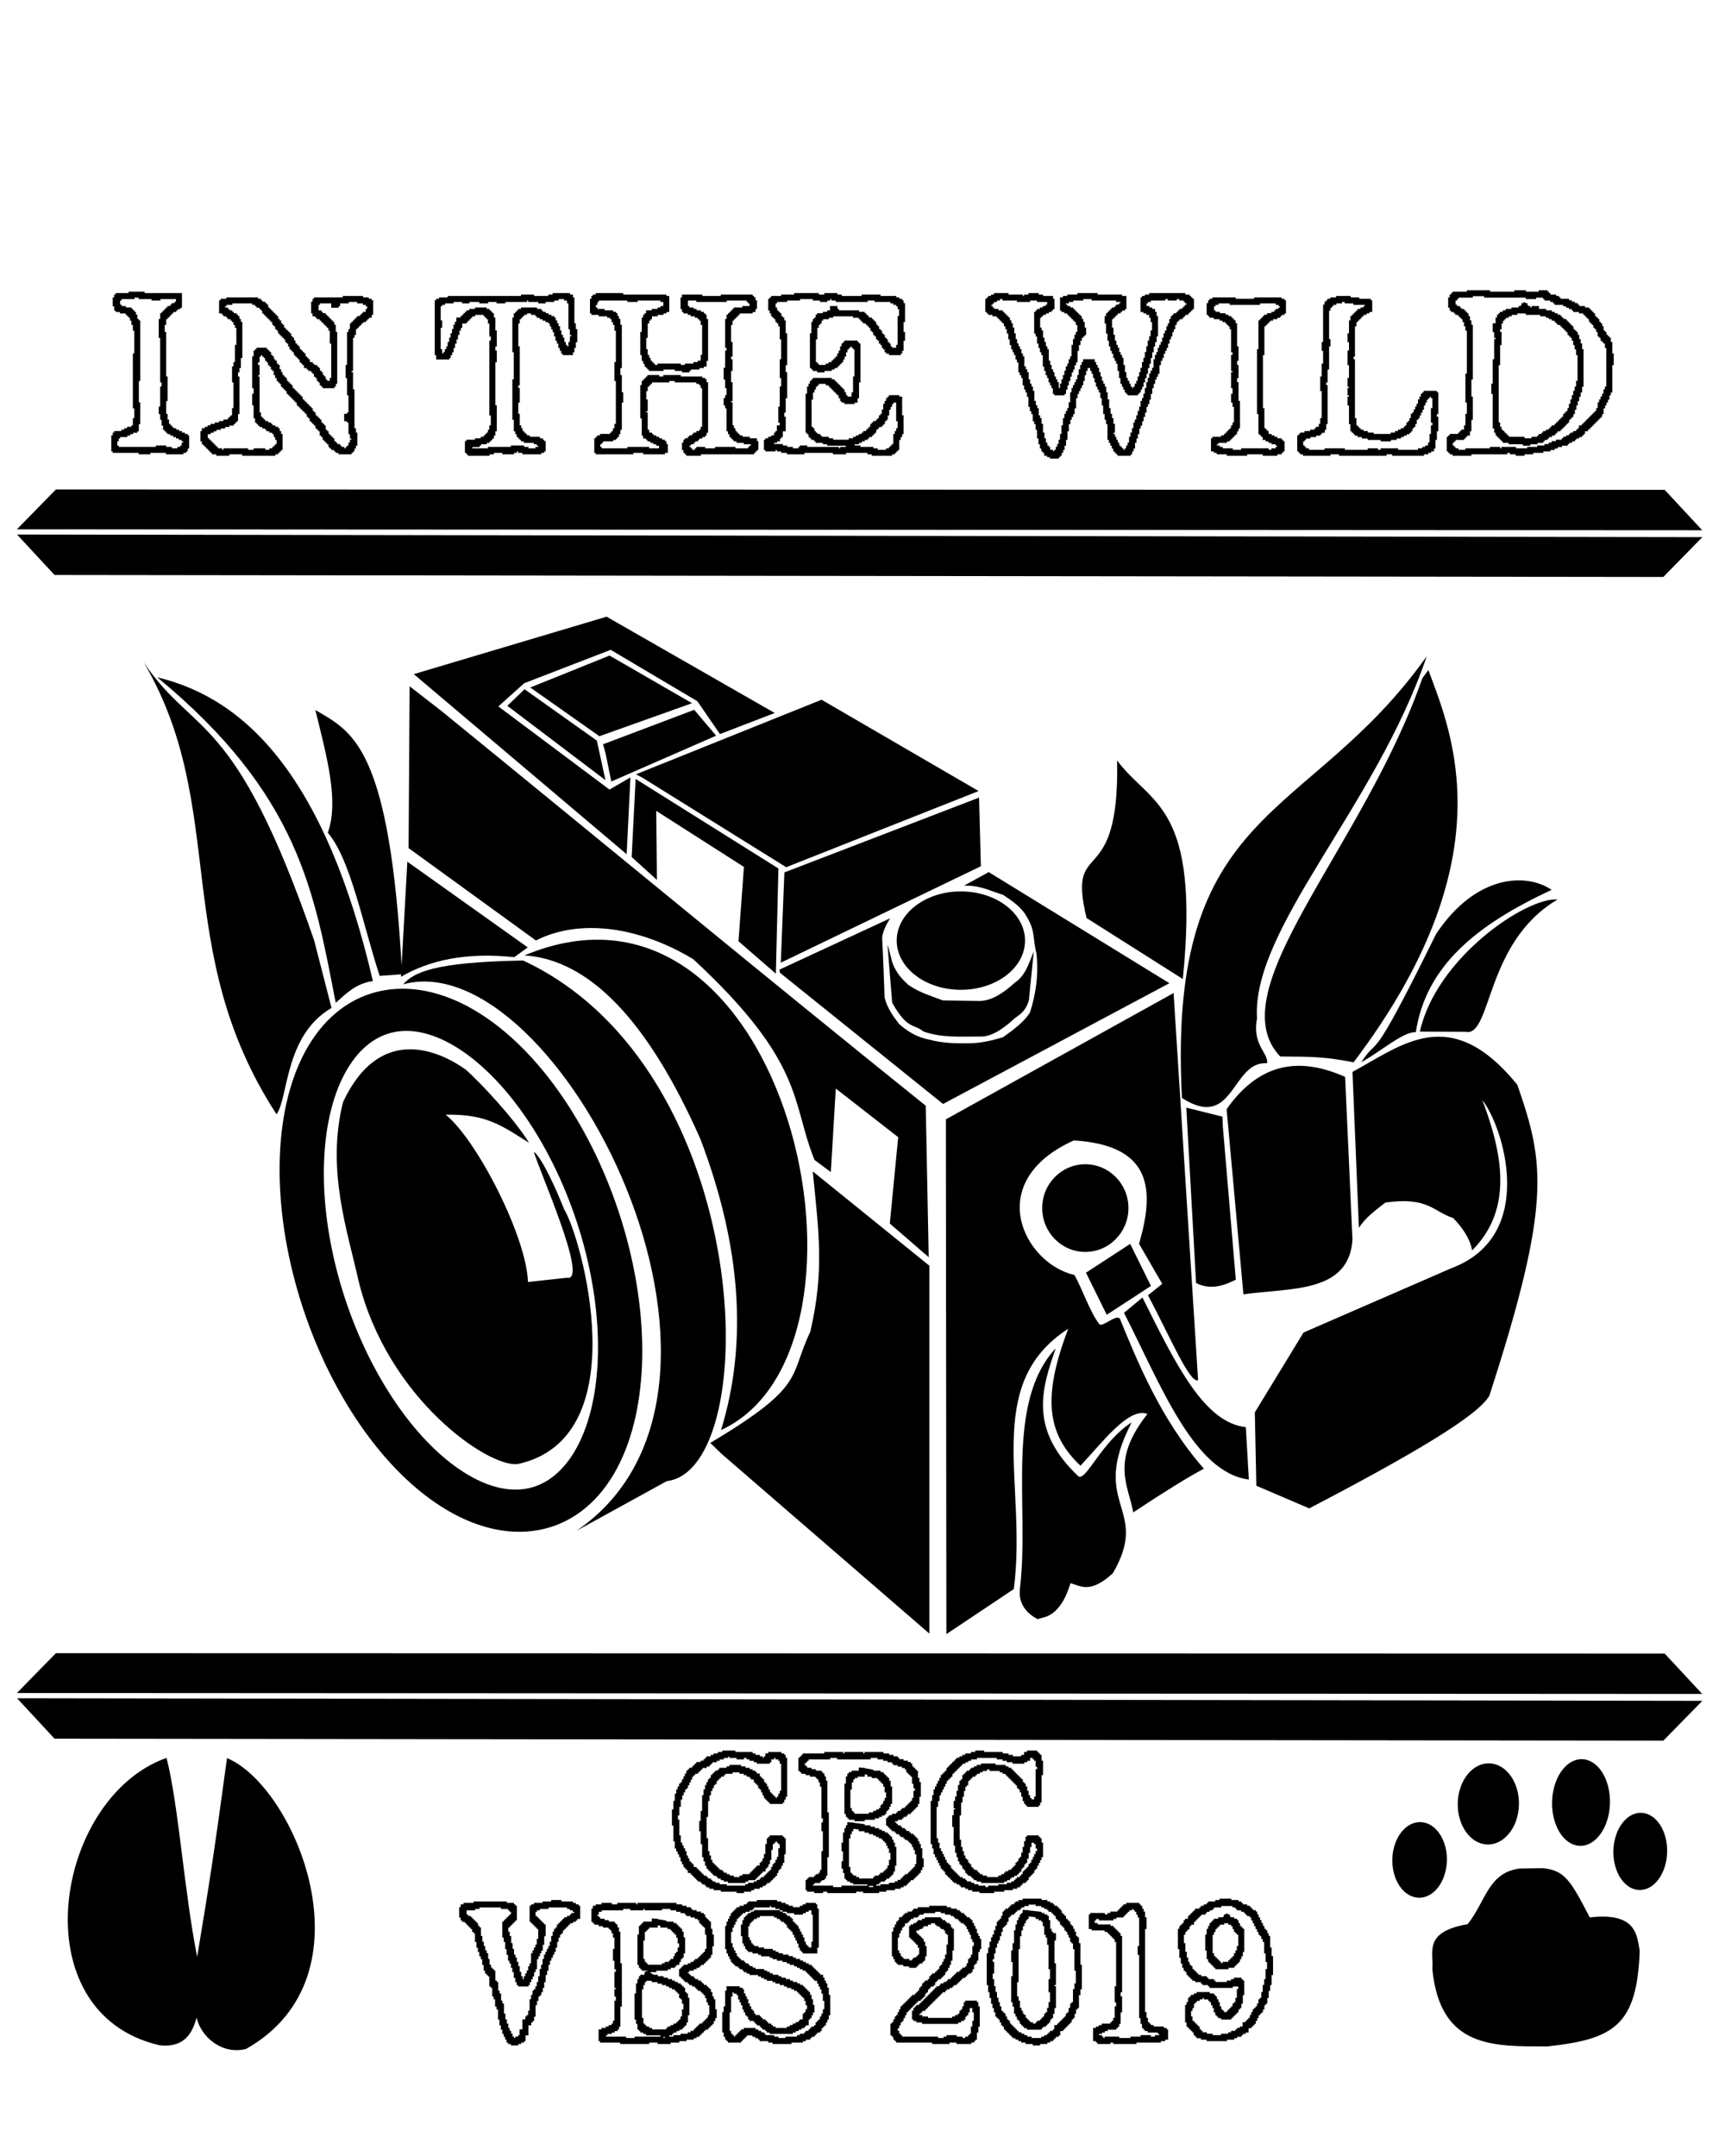 <?xml version="1.0" standalone="no"?>
<!DOCTYPE svg PUBLIC "-//W3C//DTD SVG 20010904//EN" "http://www.w3.org/TR/2001/REC-SVG-20010904/DTD/svg10.dtd">
<!-- Created using Krita: http://krita.org -->
<svg xmlns="http://www.w3.org/2000/svg" 
    xmlns:xlink="http://www.w3.org/1999/xlink"
    xmlns:krita="http://krita.org/namespaces/svg/krita"
    xmlns:sodipodi="http://sodipodi.sourceforge.net/DTD/sodipodi-0.dtd"
    width="288pt"
    height="360pt"
    viewBox="0 0 288 360">
<defs/>
<path id="shape011" transform="matrix(1 0 0 1 148.175 157.796)" fill="#000000" fill-rule="evenodd" d="M0 0L0.777 9.632C3.369 14.203 4.311 13.074 5.968 14.419C8.975 15.54 12.364 15.268 15.389 15.28C17.638 15.425 19.919 13.42 21.249 12.228C22.115 11.552 23.042 11.11 23.599 9.254L24.421 1.06C23.614 2.959 23.119 5.035 21.224 6.314C19.388 7.984 17.427 9.299 15.44 9.34L9.255 9.254C7.378 8.51 5.632 8.104 3.491 6.675C2.465 5.718 1.456 4.72 0.796 2.894L0.134 0.332Z"/><path id="shape1" transform="matrix(1 0 0 1 130.359 133.179)" fill="#000000" fill-rule="evenodd" d="M33.403 11.464L33.102 0L0.601 12.492L0 27.567Z"/><path id="shape2" transform="matrix(1 0 0 1 105.46 130.063)" fill="#000000" fill-rule="evenodd" d="M24.074 32.517L24.501 14.952L0.664 0L0 13.036L4.214 16.861L4.101 5.335L18.743 14.691L17.834 27.104Z"/><path id="shape3" transform="matrix(1 0 0 1 134.235 160.832)" fill="#000000" fill-rule="evenodd" d="M0 0L3.361 1.649Z"/><path id="shape4" transform="matrix(1 0 0 1 130.839 162.428)" fill="#000000" fill-rule="evenodd" d="M0 0L4.501 1.755Z"/><path id="shape5" transform="matrix(1 0 0 1 130.122 145.619)" fill="#000000" fill-rule="evenodd" d="M0 16.291L18.485 7.717C17.788 8.865 17.229 9.986 17.158 11.015C17.346 14.536 17.441 17.677 17.569 20.953C17.995 22.674 18.967 24.039 19.993 25.369C21.332 26.523 22.811 27.561 25.038 27.976C27.187 28.562 29.401 28.627 31.731 28.585C33.659 28.57 35.585 28.103 37.316 27.58C39.129 26.295 40.813 25.057 41.841 23.449C42.872 20.119 43.288 17.14 42.929 13.622C42.334 11.438 42.718 9.763 41.406 7.65C40.488 5.852 38.884 4.85 37.335 3.785C35.255 3.197 33.641 2.197 30.825 2.262L34.95 0L65.117 18.553L27.323 38.713L0.094 16.809Z"/><path id="shape6" transform="matrix(1 0 0 1 106.176 116.838)" fill="#000000" fill-rule="evenodd" d="M1.031 12.989L25.08 27.965L57.208 15.25L30.989 0L0 12.451Z"/><path id="shape7" transform="matrix(0.998 0.068 -0.068 0.998 101.142 117.518)" fill="#000000" fill-rule="evenodd" d="M0.551 8.347L0 6.772L14.787 0L18.735 4.06L1.796 12.879Z"/><path id="shape8" transform="matrix(0.996 0.084 -0.084 0.996 84.953 114.867)" fill="#000000" fill-rule="evenodd" d="M2.636 0L0 2.998L17.376 14.001L15.388 7.534Z"/><path id="shape9" transform="matrix(0.999 0.054 -0.054 0.999 88.858 108.765)" fill="#000000" fill-rule="evenodd" d="M0 6.036L11.957 13.534L27.097 7.197L12.92 0Z"/><path id="shape10" transform="matrix(1 0 0 1 69.085 102.972)" fill="#000000" fill-rule="evenodd" d="M36.17 26.836L32.672 28.869L14.116 14.983L18.439 11.107L32.87 5.534L47.343 14.116L51.114 19.599L60.257 16.08L32.19 0L0 9.592L35.539 39.664"/><path id="shape11" transform="matrix(1 0 0 1 68.215 114.596)" fill="#000000" fill-rule="evenodd" d="M5.481 4.12C33.837 27.217 59.697 48.619 86.343 70.037L86.839 95.324L80.345 89.706L81.743 75.287L71.326 67.166L70.499 81.115L67.781 79.095C63.857 69.491 66.331 62.999 47.537 45.572C38.748 40.267 28.783 38.636 21.258 42.442L0 27.018L0.175 0"/><path id="shape12" transform="matrix(1 0 0 1 118.586 195.594)" fill="#000000" fill-rule="evenodd" d="M1.927 47.202L36.574 77.172L36.574 15.746L17.11 0C18.102 10.106 19.085 16.602 16.684 26.807C13.066 34.392 16.096 35.716 0 45.344Z"/><path id="shape13" transform="matrix(1 0 0 1 155.16 260.992)" fill="#000000" fill-rule="evenodd" d="M0 10.948L9.163 0Z"/><path id="shape14" transform="matrix(1 0 0 1 155.16 186.636)" fill="#000000" fill-rule="evenodd" d="M2.397 0L0 87.045Z"/><path id="shape15" transform="matrix(1 0 0 1 157.919 165.813)" fill="#000000" fill-rule="evenodd" d="M0 21.091L0.085 107.046L11.34 99.524C13.641 82.038 5.973 65.383 20.433 56.054C15.979 67.695 17.002 73.725 22.466 78.928C26.093 75.103 30.531 69.076 33.649 70.287C27.343 78.246 30.58 82.433 31.277 86.722C36.649 83.166 40.584 80.734 43.082 79.425C35.82 71.182 31.863 61.216 29.064 54.405C28.523 53.505 26.093 55.899 25.617 55.287C24.028 53.242 22.641 49.056 21.449 47.074C13.015 45.148 6.105 31.494 21.361 24.613C34.493 25.423 34.863 32.875 32.255 41.877L36.127 48.556L33.749 50.468C37.516 57.602 40.736 65.234 42.109 64.647L38.02 0Z"/><path id="shape16" transform="matrix(1 0 0 1 66.947 143.884)" fill="#000000" fill-rule="evenodd" d="M1.062 0L21.165 14.309L18.911 15.939C10.75 15.086 4.725 16.47 0 19.215Z"/><path id="shape17" transform="matrix(1 0 0 1 56.22 175.209)" fill="#000000" fill-rule="evenodd" d="M31.924 38.849C31.716 31.423 23.465 15.163 18.187 10.919C24.926 10.777 27.533 12.719 32.104 15.612C29.64 11.56 23.783 5.363 21.57 3.416C16.764 -0.035 7.048 -4.005 1.059 8.8C-1.809 20.118 1.869 30.575 3.607 38.516C8.405 58.389 25.488 69.984 30.276 69.24C50.311 64.829 40.772 31.149 37.972 26.727C36.693 23.489 34.309 18.158 32.899 17.084C33.811 20.331 42.158 38.913 38.443 38.142"/><path id="shape18" transform="matrix(1 0 0 1 67.296 160.383)" fill="#000000" fill-rule="evenodd" d="M20.039 0C58.977 18.149 60.353 85.02 44.025 86.929L28.964 95.216C64.01 71.269 25.66 -3.072 0 3.979C1.789 2.041 4.875 0.265 20.039 0Z"/><path id="shape19" transform="matrix(1 0 0 1 87.57 156.909)" fill="#000000" fill-rule="evenodd" d="M32.813 81.875C62.357 68.281 44.006 -15.775 0 2.619C10.86 3.342 20.649 13.565 29.367 33.288C36.146 51.118 37.294 67.314 32.813 81.875Z"/><ellipse id="shape20" transform="matrix(1 0 0 1 174 194.4)" rx="7.2" ry="7.32" cx="7.2" cy="7.32" fill="#000000" fill-rule="evenodd"/><rect id="shape21" transform="matrix(0.843 -0.55 0.443 0.897 181.311 212.512)" fill="#000000" fill-rule="evenodd" width="8.753" height="7.829"/><path id="shape22" transform="matrix(1 0 0 1 187.66 216.653)" fill="#000000" fill-rule="evenodd" d="M3.082 0C8.813 11.545 13.467 20.896 20.339 21.648L20.844 30.398C11.632 29.215 6.123 14.54 0 2.557Z"/><path id="shape23" transform="matrix(1 0 0 1 209.502 173.102)" fill="#000000" fill-rule="evenodd" d="M0 62.733L0.253 74.983L9.083 78.761C30.918 67.381 37.655 62.535 39.155 59.954C49.607 27.699 48.343 21.037 43.818 8.013C32.636 -5.687 24.667 1.373 16.302 5.876L17.376 31.923C18.398 30.269 20.125 28.997 21.798 27.695C29.04 26.686 29.808 29.244 33.104 30.271C34.679 31.901 35.888 33.654 36.288 35.677C43.139 28.813 41.396 19.651 37.993 10.589C41.541 15.118 47.178 33.252 32.864 38.635L8.129 49.397Z"/><path id="shape24" transform="matrix(1 0 0 1 204.793 177.966)" fill="#000000" fill-rule="evenodd" d="M19.784 1.851L21.011 29.04C20.411 38.001 10.659 37.05 2.803 38.153L0 7.239C5.606 -0.734 12.374 -1.447 19.784 1.851Z"/><path id="shape25" transform="matrix(1 0 0 1 198.062 184.952)" fill="#000000" fill-rule="evenodd" d="M6.1 3.164L8.262 28.722C6.11 29.819 3.928 30.451 1.63 29.282L0 0L6.027 1.5Z"/><path id="shape26" transform="matrix(1 0 0 1 180.645 126.99)" fill="#000000" fill-rule="evenodd" d="M0.767 26.304C-2.61 12.347 6.287 22.419 5.867 0C11.413 7.455 19.765 7.222 16.836 36.483Z"/><path id="shape27" transform="matrix(1 0 0 1 170.245 225.146)" fill="#000000" fill-rule="evenodd" d="M0.051 40.095C-0.276 42.432 1.003 44.248 3.083 45.243C3.297 44.76 6.536 45.646 8.477 39.213C10.149 39.613 11.699 41.082 15.565 37.533C21.962 26.493 11.455 26.357 18.697 12.355C13.635 15.618 11.158 22.099 9.822 21.386C1.481 13.509 3.674 6.747 6.007 0C-2.499 9.148 1.664 26.471 0.044 40.062Z"/><path id="shape28" transform="matrix(1 0 0 1 24.02 110.64)" fill="#000000" fill-rule="evenodd" d="M31.334 57.662C23.491 62.196 24.145 72.652 22.152 75.424C4.318 47.988 14.266 24.261 0 0C8.436 12.508 15.116 7.803 28.427 46.376Z"/><path id="shape29" transform="matrix(1 0 0 1 26.258 113.101)" fill="#000000" fill-rule="evenodd" d="M0 0C23.731 19.59 26.173 35.801 29.796 54.343C31.554 52.779 33.202 51.087 36.002 50.721C28.1 16.756 14.867 3.525 0 0Z"/><path id="shape30" transform="matrix(1 0 0 1 52.651 118.551)" fill="#000000" fill-rule="evenodd" d="M0 0C1.825 7.491 4.003 15.189 2.079 20.485C5.896 24.933 7.969 35.985 10.74 44.399L14.481 44.129C12.467 5.84 6.144 3.671 0 0Z"/><path id="shape31" transform="matrix(1 0 0 1 197.14 109.581)" fill="#000000" fill-rule="evenodd" d="M14.397 67.963C8.45 67.492 8.939 79.379 0.194 73.754C-2.382 24.533 21.17 28.028 41.063 0C32.523 25.17 11.792 45.484 12.725 60.459C11.866 64.95 14.709 66.27 14.397 67.963Z"/><path id="shape32" transform="matrix(1 0 0 1 211.173 111.889)" fill="#000000" fill-rule="evenodd" d="M26.296 1.36C16.4 29.794 -7.898 53.485 2.563 64.522C8.13 64.549 10.072 64.574 14.819 65.49C40.403 31.668 31.256 10.647 27.304 0Z"/><path id="shape33" transform="matrix(1 0 0 1 237.056 150.184)" fill="#000000" fill-rule="evenodd" d="M8.434 22.105L0 22.073C2.765 9.658 17.864 -0.424 22.982 0.014C10.866 7.158 12.048 22.835 7.674 22.144Z"/><path id="shape34" transform="matrix(1 0 0 1 227.272 147.001)" fill="#000000" fill-rule="evenodd" d="M9.1 25.351C6.998 25.215 3.188 28.651 0 30.351C3.251 25.454 1.071 32.129 12.502 8.931C19.195 -1.074 27.592 -1.259 31.786 1.58C19.459 7.321 10.722 14.165 9.079 25.54Z"/><ellipse id="shape35" transform="matrix(0.988 -0.183 0.277 0.961 41.241 173.241)" rx="24.014" ry="43.275" cx="24.014" cy="43.275" fill="none" stroke="#000000" stroke-width="7.2" stroke-linecap="square" stroke-linejoin="bevel"/><ellipse id="shape36" transform="matrix(1 0 0 1 149.71 148.844)" rx="10.713" ry="8.215" cx="10.713" cy="8.215" fill="#000000" fill-rule="evenodd"/><path id="shape37" transform="matrix(0.575 0.023 -0.017 0.548 239.569 311.218)" fill="#000000" fill-rule="evenodd" d="M31.218 0C37.559 0.361 39.372 3.094 45.383 14.425C58.729 12.217 59.22 19.044 60.176 24.002C60.054 46.756 53.465 51.211 34.16 54.204C18.74 54.772 3.166 56.274 0.186 31.962C0.504 27.03 -2.926 20.849 10.041 17.96C15.139 10.702 15.513 2.077 24.535 0.409Z"/><ellipse id="shape38" transform="matrix(0.575 0.023 -0.017 0.548 259.355 293.548)" rx="8.4" ry="13.2" cx="8.4" cy="13.2" fill="#000000" fill-rule="evenodd"/><ellipse id="shape39" transform="matrix(0.575 0.023 -0.017 0.548 269.567 302.518)" rx="7.8" ry="11.76" cx="7.8" cy="11.76" fill="#000000" fill-rule="evenodd"/><ellipse id="shape40" transform="matrix(0.575 0.023 -0.017 0.548 243.594 294.233)" rx="8.88" ry="12.36" cx="8.88" cy="12.36" fill="#000000" fill-rule="evenodd"/><ellipse id="shape41" transform="matrix(0.575 0.023 -0.017 0.548 232.655 304.066)" rx="7.92" ry="11.52" cx="7.92" cy="11.52" fill="#000000" fill-rule="evenodd"/><path id="shape42" transform="matrix(0.984 0.176 -0.176 0.984 16.335 289.708)" fill="#000000" fill-rule="evenodd" d="M22.853 33.559C22.689 19.396 22.515 14.515 21.914 0C33.838 2.564 52.754 31.453 33.588 47.271C29.5 49.055 25.639 46.264 24.561 43.572C24.315 45.686 23.822 48.93 19.205 49.197C-4.736 47.908 -5.284 11.539 11.966 1.738C15.348 9.165 18.747 23.049 22.853 33.559Z"/><path id="shape43" transform="matrix(1 0 0 1 2.823 81.731)" fill="#000000" fill-rule="evenodd" d="M0 6.655L281.374 6.809L275.106 0.062L6.508 0Z"/><path id="shape02" transform="matrix(-1 -0.001 0.001 -1 284.211 96.345)" fill="#000000" fill-rule="evenodd" d="M0 6.655L281.374 6.809L275.106 0.062L6.508 0Z"/><path id="shape03" transform="matrix(1 0 0 1 2.823 276.041)" fill="#000000" fill-rule="evenodd" d="M0 6.655L281.374 6.809L275.106 0.062L6.508 0Z"/><path id="shape04" transform="matrix(-1 -0.001 0.001 -1 284.211 290.655)" fill="#000000" fill-rule="evenodd" d="M0 6.655L281.374 6.809L275.106 0.062L6.508 0Z"/><path id="shape0" transform="matrix(1 0 0 1 19.08 48.96)" fill="none" stroke="#000000" stroke-width="1" stroke-linecap="square" stroke-linejoin="miter" stroke-miterlimit="2" d="M226.32 0L226.32 0L226.32 0.24L223.92 0.24L223.92 0.48L223.68 0.48L223.68 0.72L223.44 0.72L223.44 1.2L223.2 1.2L223.2 1.92L223.44 1.92L223.44 2.4L223.68 2.4L223.68 2.64L224.16 2.64L224.16 2.88L224.4 2.88L224.4 3.12L224.88 3.12L224.88 3.36L225.12 3.36L225.12 3.6L225.36 3.6L225.36 3.84L225.6 3.84L225.6 4.32L225.84 4.32L225.84 5.04L226.08 5.04L226.08 5.76L226.32 5.76L226.32 13.92L226.08 13.92L226.08 17.76L226.32 17.76L226.32 20.64L226.08 20.64L226.08 22.56L225.84 22.56L225.84 23.28L225.36 23.28L225.36 23.52L225.12 23.52L225.12 23.76L224.88 23.76L224.88 24L223.44 24L223.44 24.24L223.2 24.24L223.2 24.48L222.96 24.48L222.96 25.92L223.2 25.92L223.2 26.16L223.44 26.16L223.44 26.4L223.92 26.4L223.92 26.64L226.08 26.64L226.08 26.4L230.16 26.4L230.16 26.16L230.88 26.16L230.88 26.4L232.08 26.4L232.08 26.16L233.52 26.16L233.52 26.4L234.48 26.4L234.48 26.64L234.96 26.64L234.96 26.4L236.4 26.4L236.4 26.16L238.08 26.16L238.08 25.92L239.28 25.92L239.28 25.68L240 25.68L240 25.44L240.48 25.44L240.48 25.2L241.2 25.2L241.2 24.96L242.16 24.96L242.16 24.72L242.4 24.72L242.4 24.48L242.88 24.48L242.88 24.24L243.36 24.24L243.36 24L243.6 24L243.6 23.76L244.08 23.76L244.08 23.52L244.56 23.52L244.56 23.28L244.8 23.28L244.8 23.04L245.04 23.04L245.04 22.56L245.52 22.56L245.52 22.32L245.76 22.32L245.76 22.08L246 22.08L246 21.84L246.24 21.84L246.24 21.6L246.48 21.6L246.48 21.36L246.72 21.36L246.72 21.12L246.96 21.12L246.96 20.88L247.2 20.88L247.2 20.64L247.44 20.64L247.44 20.4L247.68 20.4L247.68 20.16L247.92 20.16L247.92 19.68L248.16 19.68L248.16 18.72L248.4 18.72L248.4 18.24L248.64 18.24L248.64 17.76L248.88 17.76L248.88 17.28L249.12 17.28L249.12 16.56L249.36 16.56L249.36 16.08L249.6 16.08L249.6 11.52L249.84 11.52L249.84 10.56L249.6 10.56L249.6 8.64L249.36 8.64L249.36 7.92L249.12 7.92L249.12 7.68L248.88 7.68L248.88 7.44L248.64 7.44L248.64 6.96L248.4 6.96L248.4 6.72L248.16 6.72L248.16 6L247.92 6L247.92 5.52L247.68 5.52L247.68 5.28L247.44 5.28L247.44 4.8L247.2 4.8L247.2 4.56L246.96 4.56L246.96 4.32L246.72 4.32L246.72 3.84L246.48 3.84L246.48 3.6L246.24 3.6L246.24 3.36L246 3.36L246 3.12L245.76 3.12L245.76 2.88L245.04 2.88L245.04 2.64L244.08 2.64L244.08 2.4L243.84 2.4L243.84 2.16L243.36 2.16L243.36 1.92L242.88 1.92L242.88 1.68L242.4 1.68L242.4 1.44L240.96 1.44L240.96 1.2L240.72 1.2L240.72 0.96L240.24 0.96L240.24 0.72L239.28 0.72L239.28 0.48L239.04 0.48L239.04 0.24L238.8 0.24L238.8 0L238.32 0L238.32 0.24L236.88 0.24L236.88 0.48L236.16 0.48L236.16 0.24L235.2 0.24L235.2 0L234.24 0L234.24 0.24L229.2 0.24L229.2 0L226.56 0L226.32 0M2.88 0.24L2.88 0.24L2.88 0.48L0.72 0.48L0.72 0.72L0.48 0.72L0.48 1.2L0.24 1.2L0.24 1.68L0.48 1.68L0.48 2.4L0.72 2.4L0.72 2.64L1.44 2.64L1.44 2.88L2.4 2.88L2.4 3.12L2.64 3.12L2.64 3.36L2.88 3.36L2.88 3.6L3.12 3.6L3.12 4.08L3.36 4.08L3.36 4.8L3.6 4.8L3.6 5.04L3.84 5.04L3.84 5.28L3.6 5.28L3.6 5.76L3.84 5.76L3.84 10.56L3.6 10.56L3.6 11.52L3.84 11.52L3.84 12.48L3.6 12.48L3.6 13.44L3.84 13.44L3.84 14.16L3.6 14.16L3.6 18.72L3.84 18.72L3.84 21.36L3.6 21.36L3.6 22.56L3.36 22.56L3.36 22.8L2.64 22.8L2.64 23.04L2.16 23.04L2.16 23.28L1.68 23.28L1.68 23.52L0.48 23.52L0.48 23.76L0.24 23.76L0.24 24.24L0 24.24L0 25.92L0.24 25.92L0.24 26.16L4.56 26.16L4.56 26.4L5.52 26.4L5.52 26.16L7.44 26.16L7.44 25.92L8.16 25.92L8.16 26.16L9.12 26.16L9.12 26.4L11.04 26.4L11.04 26.16L11.52 26.16L11.52 25.92L11.76 25.92L11.76 25.44L12 25.44L12 24.24L11.76 24.24L11.76 24L11.28 24L11.28 23.76L10.8 23.76L10.8 23.52L10.32 23.52L10.32 23.28L9.84 23.28L9.84 23.04L9.36 23.04L9.36 22.8L9.12 22.8L9.12 22.56L8.88 22.56L8.88 22.32L8.64 22.32L8.64 21.6L8.4 21.6L8.4 20.64L8.16 20.64L8.16 19.68L7.92 19.68L7.92 19.44L8.16 19.44L8.16 17.52L8.4 17.52L8.4 16.56L8.16 16.56L8.16 16.08L8.4 16.08L8.4 14.4L8.16 14.4L8.16 6.96L7.92 6.96L7.92 4.8L8.16 4.8L8.16 3.84L8.4 3.84L8.4 3.6L8.64 3.6L8.64 3.36L8.88 3.36L8.88 3.12L9.12 3.12L9.12 2.88L9.36 2.88L9.36 2.64L9.84 2.64L9.84 2.4L10.08 2.4L10.08 2.16L10.56 2.16L10.56 1.92L10.8 1.92L10.8 0.48L7.2 0.48L7.2 0.72L6.72 0.72L6.72 0.48L4.56 0.48L4.56 0.24L3.12 0.24L2.88 0.24M73.68 0.48L73.68 0.48L73.68 0.72L72.96 0.72L72.96 0.96L71.52 0.96L71.52 1.2L71.28 1.2L71.28 0.96L69.6 0.96L69.6 0.72L68.4 0.72L68.4 0.96L64.8 0.96L64.8 1.2L64.32 1.2L64.32 0.96L61.92 0.96L61.92 1.2L61.44 1.2L61.44 0.96L58.8 0.96L58.8 1.2L58.56 1.2L58.56 0.96L56.16 0.96L56.16 1.2L54.72 1.2L54.72 1.44L54.24 1.44L54.24 1.68L54 1.68L54 5.04L54.24 5.04L54.24 5.28L54 5.28L54 9.84L54.24 9.84L54.24 10.56L55.44 10.56L55.44 10.32L55.68 10.32L55.68 9.84L55.92 9.84L55.92 9.36L56.16 9.36L56.16 8.64L56.4 8.64L56.4 7.92L56.64 7.92L56.64 7.2L56.88 7.2L56.88 6.48L57.12 6.48L57.12 5.76L57.36 5.76L57.36 5.28L57.6 5.28L57.6 4.56L58.32 4.56L58.32 4.32L58.56 4.32L58.56 4.08L58.8 4.08L58.8 3.84L59.04 3.84L59.04 3.6L59.28 3.6L59.28 3.36L59.76 3.36L59.76 3.12L60.72 3.12L60.72 2.88L61.68 2.88L61.68 3.12L62.16 3.12L62.16 3.36L62.4 3.36L62.4 3.6L62.64 3.6L62.64 3.84L62.88 3.84L62.88 4.56L63.12 4.56L63.12 6.72L63.36 6.72L63.36 8.4L63.12 8.4L63.12 10.08L63.36 10.08L63.36 11.04L63.12 11.04L63.12 19.2L63.36 19.2L63.36 19.68L63.12 19.68L63.12 19.92L63.36 19.92L63.36 22.56L63.12 22.56L63.12 23.28L62.88 23.28L62.88 23.76L62.64 23.76L62.64 24L62.4 24L62.4 24.24L62.16 24.24L62.16 24.48L61.68 24.48L61.68 24.72L60.72 24.72L60.72 24.96L60.48 24.96L60.48 25.2L60 25.2L60 24.96L59.28 24.96L59.28 25.2L59.04 25.2L59.04 26.16L59.28 26.16L59.28 26.4L59.52 26.4L59.52 26.64L60.24 26.64L60.24 26.4L61.2 26.4L61.2 26.64L62.16 26.64L62.16 26.4L62.88 26.4L62.88 26.16L65.28 26.16L65.28 26.4L66.24 26.4L66.24 26.16L66.72 26.16L66.72 25.92L67.92 25.92L67.92 26.16L68.64 26.16L68.64 26.4L70.8 26.4L70.8 26.16L71.28 26.16L71.28 25.92L71.52 25.92L71.52 25.2L71.28 25.2L71.28 24.96L71.04 24.96L71.04 24.72L70.56 24.72L70.56 24.48L68.88 24.48L68.88 24.24L68.4 24.24L68.4 24L68.16 24L68.16 23.76L67.92 23.76L67.92 23.52L67.68 23.52L67.68 23.04L67.44 23.04L67.44 22.56L67.2 22.56L67.2 20.64L66.96 20.64L66.96 17.76L67.2 17.76L67.2 17.04L66.96 17.04L66.96 16.8L67.2 16.8L67.2 16.32L66.96 16.32L66.96 14.88L67.2 14.88L67.2 9.36L66.96 9.36L66.96 4.56L67.2 4.56L67.2 3.84L67.44 3.84L67.44 3.6L67.68 3.6L67.68 3.36L67.92 3.36L67.92 3.12L68.4 3.12L68.4 2.88L70.08 2.88L70.08 3.12L70.8 3.12L70.8 3.36L71.04 3.36L71.04 3.6L71.52 3.6L71.52 3.84L72 3.84L72 4.08L72.48 4.08L72.48 4.32L72.96 4.32L72.96 4.56L73.2 4.56L73.2 5.04L73.44 5.04L73.44 5.52L73.68 5.52L73.68 6L73.92 6L73.92 6.72L74.16 6.72L74.16 7.44L74.4 7.44L74.4 7.92L74.64 7.92L74.64 8.64L74.88 8.64L74.88 9.12L75.12 9.12L75.12 9.6L75.36 9.6L75.36 9.84L76.08 9.84L76.08 9.36L76.32 9.36L76.32 8.64L76.56 8.64L76.56 7.68L76.8 7.68L76.8 6.48L76.56 6.48L76.56 5.52L76.32 5.52L76.32 1.2L76.08 1.2L76.08 0.72L75.6 0.72L75.6 0.48L73.92 0.48L73.68 0.48M80.88 0.48L80.88 0.48L80.88 0.72L80.4 0.72L80.4 0.96L80.16 0.96L80.16 1.44L79.92 1.44L79.92 2.88L80.16 2.88L80.16 3.12L81.36 3.12L81.36 3.36L82.8 3.36L82.8 3.6L83.28 3.6L83.28 3.84L83.52 3.84L83.52 4.32L83.76 4.32L83.76 4.8L84 4.8L84 5.76L84.24 5.76L84.24 12L84 12L84 14.16L84.24 14.16L84.24 17.04L84.48 17.04L84.48 17.76L84.24 17.76L84.24 22.32L84 22.32L84 23.04L83.76 23.04L83.76 23.52L83.52 23.52L83.52 23.76L83.28 23.76L83.28 24L82.8 24L82.8 24.24L82.32 24.24L82.32 24L81.6 24L81.6 24.24L81.12 24.24L81.12 24.48L80.88 24.48L80.88 24.72L80.64 24.72L80.64 26.16L80.88 26.16L80.88 26.4L86.16 26.4L86.16 26.16L88.8 26.16L88.8 26.4L91.44 26.4L91.44 26.16L91.92 26.16L91.92 25.68L91.68 25.68L91.68 25.2L91.44 25.2L91.44 24.96L90.96 24.96L90.96 24.72L90.48 24.72L90.48 24.48L90 24.48L90 24.24L89.52 24.24L89.52 24L89.28 24L89.28 23.76L88.8 23.76L88.8 23.28L88.56 23.28L88.56 20.4L88.32 20.4L88.32 19.2L88.56 19.2L88.56 18.24L88.32 18.24L88.32 15.84L88.56 15.84L88.56 15.12L88.8 15.12L88.8 14.88L89.04 14.88L89.04 14.64L89.28 14.64L89.28 14.4L89.52 14.4L89.52 14.16L90.48 14.16L90.48 14.4L92.16 14.4L92.16 14.16L94.08 14.16L94.08 14.4L97.68 14.4L97.68 14.64L98.16 14.64L98.16 14.88L98.4 14.88L98.4 15.36L98.64 15.36L98.64 22.8L98.4 22.8L98.4 23.28L98.16 23.28L98.16 23.52L97.68 23.52L97.68 23.76L97.2 23.76L97.2 24L96.96 24L96.96 24.24L96.48 24.24L96.48 24.48L96.24 24.48L96.24 24.72L95.76 24.72L95.76 24.96L95.52 24.96L95.52 25.44L95.28 25.44L95.28 25.68L95.52 25.68L95.52 26.16L95.76 26.16L95.76 26.4L96 26.4L96 26.64L97.44 26.64L97.44 26.4L97.68 26.4L97.68 26.16L98.16 26.16L98.16 26.4L100.8 26.4L100.8 26.16L101.28 26.16L101.28 26.4L102.24 26.4L102.24 26.16L103.2 26.16L103.2 26.4L106.32 26.4L106.32 26.16L106.56 26.16L106.56 25.92L106.8 25.92L106.8 25.68L107.04 25.68L107.04 25.2L106.8 25.2L106.8 24.72L105.6 24.72L105.6 24.48L104.4 24.48L104.4 24.24L103.92 24.24L103.92 24L103.68 24L103.68 23.76L103.44 23.76L103.44 23.52L103.2 23.52L103.2 23.04L102.96 23.04L102.96 22.56L102.72 22.56L102.72 18.72L102.48 18.72L102.48 18.24L102.24 18.24L102.24 18L102.48 18L102.48 17.52L102.72 17.52L102.72 15.36L102.48 15.36L102.48 13.92L102.24 13.92L102.24 12.96L102.48 12.96L102.48 12.48L102.72 12.48L102.72 11.52L102.48 11.52L102.48 10.08L102.72 10.08L102.72 8.64L102.48 8.64L102.48 4.8L102.72 4.8L102.72 4.08L102.96 4.08L102.96 3.84L103.2 3.84L103.2 3.6L103.44 3.6L103.44 3.36L103.68 3.36L103.68 3.12L103.92 3.12L103.92 2.88L105.36 2.88L105.36 2.64L105.6 2.64L105.6 2.88L106.08 2.88L106.08 2.64L106.56 2.64L106.56 2.16L106.8 2.16L106.8 1.68L106.56 1.68L106.56 1.2L106.32 1.2L106.32 0.96L106.08 0.96L106.08 0.72L101.76 0.72L101.76 0.96L97.68 0.96L97.68 0.72L95.28 0.72L95.28 1.2L95.04 1.2L95.04 2.16L95.28 2.16L95.28 2.64L95.52 2.64L95.52 2.88L96.24 2.88L96.24 3.12L96.72 3.12L96.72 3.36L97.44 3.36L97.44 3.6L97.92 3.6L97.92 3.84L98.16 3.84L98.16 4.08L98.4 4.08L98.4 4.8L98.64 4.8L98.64 10.8L98.4 10.8L98.4 11.76L97.92 11.76L97.92 12L97.2 12L97.2 12.24L95.76 12.24L95.76 12.48L95.52 12.48L95.52 12.72L95.28 12.72L95.28 12.48L94.08 12.48L94.08 12.24L91.2 12.24L91.2 12.48L89.76 12.48L89.76 12.24L89.52 12.24L89.52 12L89.28 12L89.28 11.76L89.04 11.76L89.04 11.28L88.8 11.28L88.8 10.8L88.56 10.8L88.56 9.84L88.32 9.84L88.32 6.96L88.56 6.96L88.56 4.56L88.8 4.56L88.8 4.08L89.04 4.08L89.04 3.84L89.28 3.84L89.28 3.36L90.24 3.36L90.24 3.12L91.2 3.12L91.2 2.88L91.68 2.88L91.68 2.64L92.16 2.64L92.16 0.96L91.68 0.96L91.68 0.72L86.88 0.72L86.88 0.96L86.16 0.96L86.16 0.72L84.48 0.72L84.48 0.48L83.52 0.48L83.52 0.72L82.8 0.72L82.8 0.48L81.84 0.48L81.84 0.72L81.6 0.72L81.6 0.48L81.12 0.48L80.88 0.48M114 0.48L114 0.48L114 0.72L111.84 0.72L111.84 0.96L110.16 0.96L110.16 1.2L109.92 1.2L109.92 1.44L109.68 1.44L109.68 2.4L109.92 2.4L109.92 2.88L110.16 2.88L110.16 3.36L110.4 3.36L110.4 3.6L110.64 3.6L110.64 3.84L110.88 3.84L110.88 4.32L111.12 4.32L111.12 4.56L111.36 4.56L111.36 5.04L111.6 5.04L111.6 7.2L111.84 7.2L111.84 11.52L111.6 11.52L111.6 13.68L111.84 13.68L111.84 16.08L111.6 16.08L111.6 16.56L111.84 16.56L111.84 17.04L111.6 17.04L111.6 19.44L111.36 19.44L111.36 21.12L111.6 21.12L111.6 22.56L111.12 22.56L111.12 23.52L110.88 23.52L110.88 23.76L110.64 23.76L110.64 24.24L110.16 24.24L110.16 24.48L109.68 24.48L109.68 24.72L109.2 24.72L109.2 24.96L108.96 24.96L108.96 25.68L109.2 25.68L109.2 25.92L109.92 25.92L109.92 25.68L111.12 25.68L111.12 25.92L111.84 25.92L111.84 26.16L112.8 26.16L112.8 26.4L114.72 26.4L114.72 26.16L114.96 26.16L114.96 25.92L115.2 25.92L115.2 26.16L120.48 26.16L120.48 26.4L121.68 26.4L121.68 26.16L122.64 26.16L122.64 25.92L123.12 25.92L123.12 26.16L123.84 26.16L123.84 25.92L124.08 25.92L124.08 26.16L126.24 26.16L126.24 26.4L126.96 26.4L126.96 26.64L129.36 26.64L129.36 26.4L129.84 26.4L129.84 26.16L130.08 26.16L130.08 25.92L130.32 25.92L130.32 25.68L130.56 25.68L130.56 24L130.8 24L130.8 23.52L131.04 23.52L131.04 23.04L131.28 23.04L131.28 20.88L131.04 20.88L131.04 17.76L130.56 17.76L130.56 17.52L129.84 17.52L129.84 17.76L129.6 17.76L129.6 18L129.36 18L129.36 18.48L129.12 18.48L129.12 18.96L128.88 18.96L128.88 19.92L128.64 19.92L128.64 20.64L128.4 20.64L128.4 20.88L128.16 20.88L128.16 21.36L127.92 21.36L127.92 21.6L127.68 21.6L127.68 21.84L127.2 21.84L127.2 22.08L126.96 22.08L126.96 22.32L126.72 22.32L126.72 22.8L126.48 22.8L126.48 23.04L126.24 23.04L126.24 23.28L126 23.28L126 23.52L125.52 23.52L125.52 23.76L125.28 23.76L125.28 24L124.8 24L124.8 24.24L124.32 24.24L124.32 24.48L123.84 24.48L123.84 24.72L123.12 24.72L123.12 24.96L119.52 24.96L119.52 24.72L118.8 24.72L118.8 24.48L117.6 24.48L117.6 24.24L117.36 24.24L117.36 24L116.88 24L116.88 23.76L116.64 23.76L116.64 23.52L116.4 23.52L116.4 23.04L116.16 23.04L116.16 22.8L115.92 22.8L115.92 17.28L116.16 17.28L116.16 16.08L116.4 16.08L116.4 15.6L116.64 15.6L116.64 15.12L116.88 15.12L116.88 14.88L117.12 14.88L117.12 14.64L119.28 14.64L119.28 14.88L119.76 14.88L119.76 15.12L120 15.12L120 15.36L120.24 15.36L120.24 15.6L120.48 15.6L120.48 15.84L120.72 15.84L120.72 16.08L120.96 16.08L120.96 16.32L121.2 16.32L121.2 16.56L121.44 16.56L121.44 17.04L121.68 17.04L121.68 17.52L121.92 17.52L121.92 17.76L122.4 17.76L122.4 18L123.12 18L123.12 17.76L123.6 17.76L123.6 17.04L123.84 17.04L123.84 14.4L124.08 14.4L124.08 8.88L123.84 8.88L123.84 8.64L123.6 8.64L123.6 8.4L122.4 8.4L122.4 8.64L122.16 8.64L122.16 8.88L121.92 8.88L121.92 9.36L121.68 9.36L121.68 10.08L121.44 10.08L121.44 10.56L121.2 10.56L121.2 11.04L120.96 11.04L120.96 11.28L120.72 11.28L120.72 11.52L120.48 11.52L120.48 11.76L120.24 11.76L120.24 12L119.76 12L119.76 12.24L119.28 12.24L119.28 12.48L118.08 12.48L118.08 12.72L117.84 12.72L117.84 12.48L117.12 12.48L117.12 12.24L116.88 12.24L116.88 12L116.64 12L116.64 7.2L116.88 7.2L116.88 5.28L117.12 5.28L117.12 4.8L117.36 4.8L117.36 4.56L117.6 4.56L117.6 4.08L117.84 4.08L117.84 3.84L118.8 3.84L118.8 3.6L119.52 3.6L119.52 3.36L120 3.36L120 2.64L120.24 2.64L120.24 3.12L120.48 3.12L120.48 3.36L123.84 3.36L123.84 3.6L124.8 3.6L124.8 3.84L125.04 3.84L125.04 4.08L125.28 4.08L125.28 4.32L125.52 4.32L125.52 4.56L126 4.56L126 4.8L126.24 4.8L126.24 5.04L126.48 5.04L126.48 5.28L126.72 5.28L126.72 5.76L126.96 5.76L126.96 6L127.2 6L127.2 6.48L127.44 6.48L127.44 6.72L127.68 6.72L127.68 7.2L127.92 7.2L127.92 7.44L128.16 7.44L128.16 7.92L128.4 7.92L128.4 8.16L128.64 8.16L128.64 8.64L128.88 8.64L128.88 8.88L129.12 8.88L129.12 9.36L129.36 9.36L129.36 9.6L129.84 9.6L129.84 9.84L130.8 9.84L130.8 9.6L131.04 9.6L131.04 9.12L131.28 9.12L131.28 7.44L131.52 7.44L131.52 6.96L131.28 6.96L131.28 4.32L131.52 4.32L131.52 2.16L131.28 2.16L131.28 1.68L131.04 1.68L131.04 1.44L130.56 1.44L130.56 1.2L130.08 1.2L130.08 0.96L127.44 0.96L127.44 0.72L125.28 0.72L125.28 0.96L120.96 0.96L120.96 0.72L120.24 0.72L120.24 0.48L119.04 0.48L119.04 0.72L118.56 0.72L118.56 0.96L118.32 0.96L118.32 0.72L117.12 0.72L117.12 0.48L114.24 0.48L114 0.48M147.36 0.48L147.36 0.48L147.36 0.72L146.88 0.72L146.88 0.96L146.4 0.96L146.4 1.2L146.16 1.2L146.16 1.44L145.92 1.44L145.92 2.64L146.16 2.64L146.16 2.88L146.4 2.88L146.4 3.12L147.12 3.12L147.12 3.36L147.84 3.36L147.84 3.6L148.08 3.6L148.08 3.84L148.32 3.84L148.32 4.08L148.56 4.08L148.56 4.32L148.8 4.32L148.8 4.56L149.04 4.56L149.04 5.04L149.28 5.04L149.28 5.52L149.52 5.52L149.52 6.24L149.76 6.24L149.76 7.2L150 7.2L150 8.16L150.24 8.16L150.24 8.88L150.48 8.88L150.48 9.36L150.72 9.36L150.72 9.84L150.96 9.84L150.96 10.56L151.2 10.56L151.2 11.04L151.44 11.04L151.44 12.72L151.68 12.72L151.68 13.2L151.92 13.2L151.92 13.68L152.16 13.68L152.16 14.88L152.4 14.88L152.4 15.6L152.64 15.6L152.64 16.08L152.88 16.08L152.88 16.8L153.12 16.8L153.12 18.48L153.36 18.48L153.36 19.2L153.6 19.2L153.6 19.68L153.84 19.68L153.84 20.88L154.08 20.88L154.08 21.36L154.32 21.36L154.32 22.32L154.56 22.32L154.56 23.76L154.8 23.76L154.8 24.72L155.04 24.72L155.04 25.44L155.28 25.44L155.28 25.92L155.52 25.92L155.52 26.16L155.76 26.16L155.76 26.64L156.24 26.64L156.24 26.88L156.72 26.88L156.72 27.12L157.2 27.12L157.2 26.88L157.44 26.88L157.44 26.64L157.68 26.64L157.68 26.16L157.92 26.16L157.92 25.68L158.16 25.68L158.16 24.96L158.4 24.96L158.4 24L158.64 24L158.64 22.56L158.88 22.56L158.88 21.36L159.12 21.36L159.12 20.64L159.36 20.64L159.36 20.16L159.6 20.16L159.6 19.68L159.84 19.68L159.84 18.72L160.08 18.72L160.08 17.04L160.32 17.04L160.32 16.32L160.56 16.32L160.56 15.84L160.8 15.84L160.8 15.36L161.04 15.36L161.04 14.88L161.28 14.88L161.28 14.16L161.52 14.16L161.52 13.2L161.76 13.2L161.76 12.48L162 12.48L162 12L162.24 12L162.24 11.52L163.2 11.52L163.2 12L163.44 12L163.44 12.48L163.68 12.48L163.68 12.96L163.92 12.96L163.92 13.68L164.16 13.68L164.16 14.4L164.4 14.4L164.4 15.12L164.64 15.12L164.64 15.6L164.88 15.6L164.88 16.08L165.12 16.08L165.12 17.04L165.36 17.04L165.36 18.24L165.6 18.24L165.6 19.68L165.84 19.68L165.84 20.64L166.08 20.64L166.08 21.36L166.32 21.36L166.32 22.32L166.56 22.32L166.56 22.8L166.32 22.8L166.32 24L166.56 24L166.56 24.48L166.8 24.48L166.8 24.96L167.04 24.96L167.04 25.44L167.28 25.44L167.28 25.92L167.52 25.92L167.52 26.16L167.76 26.16L167.76 26.4L168 26.4L168 26.64L169.2 26.64L169.2 26.4L169.44 26.4L169.44 25.92L169.68 25.92L169.68 25.44L169.92 25.44L169.92 24.48L170.16 24.48L170.16 23.76L170.4 23.76L170.4 23.04L170.64 23.04L170.64 22.08L170.88 22.08L170.88 21.6L171.12 21.6L171.12 20.88L171.36 20.88L171.36 20.16L171.6 20.16L171.6 19.44L171.84 19.44L171.84 18.48L172.08 18.48L172.08 18L172.32 18L172.32 17.28L172.56 17.28L172.56 16.32L172.8 16.32L172.8 15.36L173.04 15.36L173.04 14.64L173.28 14.64L173.28 13.92L173.52 13.92L173.52 13.44L173.76 13.44L173.76 12.96L174 12.96L174 11.52L174.24 11.52L174.24 10.8L174.48 10.8L174.48 10.32L174.72 10.32L174.72 9.6L174.96 9.6L174.96 9.12L175.2 9.12L175.2 8.64L175.44 8.64L175.44 7.92L175.68 7.92L175.68 7.2L175.92 7.2L175.92 6.72L176.16 6.72L176.16 6L176.4 6L176.4 5.52L176.64 5.52L176.64 4.8L176.88 4.8L176.88 4.32L177.12 4.32L177.12 4.08L177.36 4.08L177.36 3.84L177.84 3.84L177.84 3.6L178.08 3.6L178.08 3.36L178.32 3.36L178.32 3.12L178.8 3.12L178.8 2.88L179.04 2.88L179.04 2.64L179.28 2.64L179.28 2.4L179.52 2.4L179.52 2.16L179.76 2.16L179.76 1.44L179.52 1.44L179.52 1.2L179.28 1.2L179.28 0.96L179.04 0.96L179.04 0.72L178.32 0.72L178.32 0.48L176.88 0.48L176.88 0.72L176.4 0.72L176.4 0.48L174.96 0.48L174.96 0.72L174.24 0.72L174.24 0.48L173.28 0.48L173.28 0.72L172.56 0.72L172.56 0.96L172.08 0.96L172.08 1.2L171.84 1.2L171.84 2.64L172.32 2.64L172.32 2.88L172.8 2.88L172.8 3.12L173.28 3.12L173.28 3.6L173.52 3.6L173.52 4.32L173.76 4.32L173.76 6.72L173.52 6.72L173.52 7.68L173.28 7.68L173.28 8.4L173.04 8.4L173.04 9.36L172.8 9.36L172.8 10.32L172.56 10.32L172.56 11.28L172.32 11.28L172.32 12L172.08 12L172.08 12.96L171.84 12.96L171.84 13.68L171.6 13.68L171.6 14.4L171.36 14.4L171.36 15.12L171.12 15.12L171.12 15.6L170.88 15.6L170.88 16.08L170.64 16.08L170.64 16.32L170.4 16.32L170.4 16.56L169.68 16.56L169.68 16.32L169.44 16.32L169.44 16.08L169.2 16.08L169.2 15.6L168.96 15.6L168.96 15.12L168.72 15.12L168.72 14.64L168.48 14.64L168.48 13.68L168.24 13.68L168.24 12.48L168 12.48L168 11.28L167.76 11.28L167.76 10.8L167.52 10.8L167.52 10.32L167.28 10.32L167.28 9.6L167.04 9.6L167.04 9.12L166.8 9.12L166.8 8.4L166.56 8.4L166.56 7.44L166.32 7.44L166.32 6.24L166.08 6.24L166.08 4.56L165.84 4.56L165.84 4.32L166.08 4.32L166.08 3.84L166.32 3.84L166.32 3.6L166.56 3.6L166.56 3.36L166.8 3.36L166.8 3.12L167.04 3.12L167.04 2.88L167.52 2.88L167.52 2.64L167.76 2.64L167.76 2.4L168.24 2.4L168.24 2.16L168.48 2.16L168.48 0.96L167.76 0.96L167.76 0.72L163.68 0.72L163.68 0.48L161.28 0.48L161.28 0.72L159.6 0.72L159.6 0.96L158.88 0.96L158.88 1.2L158.4 1.2L158.4 2.4L158.64 2.4L158.64 2.64L159.12 2.64L159.12 2.88L159.6 2.88L159.6 3.12L159.84 3.12L159.84 3.36L160.08 3.36L160.08 3.6L160.32 3.6L160.32 3.84L160.56 3.84L160.56 4.08L160.8 4.08L160.8 4.32L161.04 4.32L161.04 4.8L161.28 4.8L161.28 5.28L161.52 5.28L161.52 5.76L161.28 5.76L161.28 6L161.52 6L161.52 6.24L161.76 6.24L161.76 6.48L161.52 6.48L161.52 6.72L161.28 6.72L161.28 6.96L161.04 6.96L161.04 7.44L160.8 7.44L160.8 8.16L160.56 8.16L160.56 9.12L160.32 9.12L160.32 11.04L160.08 11.04L160.08 11.52L159.84 11.52L159.84 12.24L159.6 12.24L159.6 12.72L159.36 12.72L159.36 13.44L159.12 13.44L159.12 14.16L158.88 14.16L158.88 14.88L158.64 14.88L158.64 15.6L158.4 15.6L158.4 16.32L158.16 16.32L158.16 16.56L157.44 16.56L157.44 16.32L157.2 16.32L157.2 15.36L156.96 15.36L156.96 14.88L156.72 14.88L156.72 14.4L156.48 14.4L156.48 13.68L156.24 13.68L156.24 13.2L156 13.2L156 12.48L155.76 12.48L155.76 11.76L155.52 11.76L155.52 9.84L155.28 9.84L155.28 9.36L155.04 9.36L155.04 8.64L154.8 8.64L154.8 7.92L154.56 7.92L154.56 6.72L154.32 6.72L154.32 6.24L154.08 6.24L154.08 3.6L154.32 3.6L154.32 3.36L154.56 3.36L154.56 3.12L155.04 3.12L155.04 2.88L155.52 2.88L155.52 2.64L156 2.64L156 2.4L156.24 2.4L156.24 2.16L156.48 2.16L156.48 1.44L156.24 1.44L156.24 0.96L154.56 0.96L154.56 0.72L153.84 0.72L153.84 0.48L153.12 0.48L153.12 0.72L152.4 0.72L152.4 0.96L151.2 0.96L151.2 0.72L148.8 0.72L148.8 0.48L147.6 0.48L147.36 0.48M38.64 0.96L38.64 0.96L38.64 1.2L37.2 1.2L37.2 1.68L36.96 1.68L36.96 1.92L36.72 1.92L36.72 1.2L33.84 1.2L33.84 1.44L33.6 1.44L33.6 1.92L33.36 1.92L33.36 2.88L33.6 2.88L33.6 3.36L34.08 3.36L34.08 3.6L34.32 3.6L34.32 3.84L34.8 3.84L34.8 4.08L35.04 4.08L35.04 4.32L35.28 4.32L35.28 4.56L35.52 4.56L35.52 4.8L35.76 4.8L35.76 5.04L36 5.04L36 5.28L36.24 5.28L36.24 5.76L36.48 5.76L36.48 6.96L36.72 6.96L36.72 7.44L36.48 7.44L36.48 7.92L36.72 7.92L36.72 14.64L36.48 14.64L36.48 15.12L36.24 15.12L36.24 15.36L35.28 15.36L35.28 15.12L35.04 15.12L35.04 14.88L34.8 14.88L34.8 14.4L34.56 14.4L34.56 14.16L34.32 14.16L34.32 13.68L34.08 13.68L34.08 13.44L33.84 13.44L33.84 12.96L33.6 12.96L33.6 12.72L33.36 12.72L33.36 12.48L32.88 12.48L32.88 12.24L32.64 12.24L32.64 12L32.16 12L32.16 11.52L31.92 11.52L31.92 11.28L31.68 11.28L31.68 11.04L31.44 11.04L31.44 10.56L31.2 10.56L31.2 10.32L30.96 10.32L30.96 10.08L30.72 10.08L30.72 9.84L30.48 9.84L30.48 9.36L30.24 9.36L30.24 9.12L30 9.12L30 8.88L29.76 8.88L29.76 8.4L29.52 8.4L29.52 7.92L29.28 7.92L29.28 7.68L29.04 7.68L29.04 7.2L28.8 7.2L28.8 6.96L28.56 6.96L28.56 6.72L28.32 6.72L28.32 6.48L28.08 6.48L28.08 6.24L27.84 6.24L27.84 5.76L27.6 5.76L27.6 5.52L27.36 5.52L27.36 5.04L27.12 5.04L27.12 4.8L26.88 4.8L26.88 4.32L26.64 4.32L26.64 4.08L26.4 4.08L26.4 3.84L26.16 3.84L26.16 3.6L25.92 3.6L25.92 3.36L25.68 3.36L25.68 3.12L25.44 3.12L25.44 2.88L25.2 2.88L25.2 2.4L24.96 2.4L24.96 2.16L24.72 2.16L24.72 1.92L24.24 1.92L24.24 1.68L24 1.68L24 1.44L23.52 1.44L23.52 1.2L19.2 1.2L19.2 1.44L18.24 1.44L18.24 1.68L18 1.68L18 2.88L18.48 2.88L18.48 3.12L18.72 3.12L18.72 3.36L19.2 3.36L19.2 3.6L19.44 3.6L19.44 3.84L19.92 3.84L19.92 4.08L20.16 4.08L20.16 4.32L20.4 4.32L20.4 4.8L20.64 4.8L20.64 5.28L20.88 5.28L20.88 9.12L20.64 9.12L20.64 10.08L20.88 10.08L20.88 10.32L20.64 10.32L20.64 12L20.4 12L20.4 12.72L20.16 12.72L20.16 14.4L20.4 14.4L20.4 19.68L20.16 19.68L20.16 20.88L19.92 20.88L19.92 21.12L19.68 21.12L19.68 21.36L19.44 21.36L19.44 21.6L18.72 21.6L18.72 21.84L18 21.84L18 22.08L17.28 22.08L17.28 22.32L16.56 22.32L16.56 22.56L16.08 22.56L16.08 22.8L15.6 22.8L15.6 23.04L15.12 23.04L15.12 23.52L14.88 23.52L14.88 24.24L15.12 24.24L15.12 24.72L15.36 24.72L15.36 24.96L15.6 24.96L15.6 25.2L15.84 25.2L15.84 25.44L16.08 25.44L16.08 25.68L16.32 25.68L16.32 25.92L16.56 25.92L16.56 26.16L16.8 26.16L16.8 26.4L17.52 26.4L17.52 26.64L18.72 26.64L18.72 26.4L21.84 26.4L21.84 26.64L23.76 26.64L23.76 26.4L24.72 26.4L24.72 26.64L26.4 26.64L26.4 26.4L26.88 26.4L26.88 26.16L27.12 26.16L27.12 25.92L27.36 25.92L27.36 25.68L27.6 25.68L27.6 24L27.36 24L27.36 23.52L27.12 23.52L27.12 23.04L26.88 23.04L26.88 22.8L26.4 22.8L26.4 22.56L25.92 22.56L25.92 22.32L25.68 22.32L25.68 22.08L25.2 22.08L25.2 21.84L24.72 21.84L24.72 21.6L24.48 21.6L24.48 21.36L24.24 21.36L24.24 21.12L24 21.12L24 20.4L23.76 20.4L23.76 18.24L23.52 18.24L23.52 17.28L23.76 17.28L23.76 15.36L23.52 15.36L23.52 14.64L23.76 14.64L23.76 14.4L23.52 14.4L23.52 13.2L23.76 13.2L23.76 12.48L23.52 12.48L23.52 11.04L23.76 11.04L23.76 10.08L24 10.08L24 9.84L24.24 9.84L24.24 9.6L24.96 9.6L24.96 9.84L25.2 9.84L25.2 10.08L25.44 10.08L25.44 10.32L25.68 10.32L25.68 10.8L25.92 10.8L25.92 11.04L26.16 11.04L26.16 11.52L26.4 11.52L26.4 11.76L26.64 11.76L26.64 12.24L26.88 12.24L26.88 12.48L27.12 12.48L27.12 13.2L27.36 13.2L27.36 13.68L27.6 13.68L27.6 14.16L27.84 14.16L27.84 14.4L28.08 14.4L28.08 14.64L28.32 14.64L28.32 15.12L28.56 15.12L28.56 15.36L28.8 15.36L28.8 15.6L29.04 15.6L29.04 15.84L29.28 15.84L29.28 16.32L29.52 16.32L29.52 16.56L29.76 16.56L29.76 16.8L30 16.8L30 17.04L30.24 17.04L30.24 17.28L30.48 17.28L30.48 17.52L30.72 17.52L30.72 17.76L30.96 17.76L30.96 18.24L31.2 18.24L31.2 18.48L31.44 18.48L31.44 18.72L31.68 18.72L31.68 18.96L31.92 18.96L31.92 19.2L32.16 19.2L32.16 19.44L32.4 19.44L32.4 19.68L32.64 19.68L32.64 20.16L32.88 20.16L32.88 20.4L33.12 20.4L33.12 20.88L33.36 20.88L33.36 21.12L33.6 21.12L33.6 21.36L33.84 21.36L33.84 21.6L34.08 21.6L34.08 22.08L34.32 22.08L34.32 22.32L34.56 22.32L34.56 22.56L34.8 22.56L34.8 23.28L35.04 23.28L35.04 23.52L35.28 23.52L35.28 24L35.52 24L35.52 24.24L35.76 24.24L35.76 24.48L36 24.48L36 24.72L36.24 24.72L36.24 25.2L36.48 25.2L36.48 25.44L36.72 25.44L36.72 25.68L37.2 25.68L37.2 25.92L37.44 25.92L37.44 26.16L37.92 26.16L37.92 26.4L39.12 26.4L39.12 26.16L39.36 26.16L39.36 25.92L39.6 25.92L39.6 25.44L39.84 25.44L39.84 24.96L40.08 24.96L40.08 23.76L39.84 23.76L39.84 23.04L39.6 23.04L39.6 21.12L39.36 21.12L39.36 20.88L38.88 20.88L38.88 20.64L39.36 20.64L39.36 20.4L39.6 20.4L39.6 16.56L39.36 16.56L39.36 13.68L39.12 13.68L39.12 12.48L39.36 12.48L39.36 6.96L39.6 6.96L39.6 6.48L39.84 6.48L39.84 5.52L40.08 5.52L40.08 5.28L40.32 5.28L40.32 5.04L40.56 5.04L40.56 4.8L40.8 4.8L40.8 4.56L41.04 4.56L41.04 4.32L41.52 4.32L41.52 4.08L41.76 4.08L41.76 3.84L42 3.84L42 3.6L42.48 3.6L42.48 3.12L42.72 3.12L42.72 1.68L42.48 1.68L42.48 1.44L42 1.44L42 1.2L41.04 1.2L41.04 0.96L38.88 0.96L38.64 0.96M204.48 0.96L204.48 0.96L204.48 1.2L203.52 1.2L203.52 1.44L203.04 1.44L203.04 1.68L202.8 1.68L202.8 1.92L202.56 1.92L202.56 2.4L202.32 2.4L202.32 8.16L202.56 8.16L202.56 8.4L202.32 8.4L202.32 8.64L202.08 8.64L202.08 9.12L202.32 9.12L202.32 12.24L202.08 12.24L202.08 14.4L201.84 14.4L201.84 15.84L202.08 15.84L202.08 21.36L201.84 21.36L201.84 22.32L201.6 22.32L201.6 22.8L201.12 22.8L201.12 23.04L200.88 23.04L200.88 23.28L200.16 23.28L200.16 23.52L199.2 23.52L199.2 23.76L198.48 23.76L198.48 24L198.24 24L198.24 24.24L198 24.24L198 25.92L198.24 25.92L198.24 26.16L198.48 26.16L198.48 26.4L198.96 26.4L198.96 26.64L202.56 26.64L202.56 26.4L204.96 26.4L204.96 26.64L209.76 26.64L209.76 26.4L210.48 26.4L210.48 26.64L211.92 26.64L211.92 26.4L213.84 26.4L213.84 26.64L218.16 26.64L218.16 26.4L218.88 26.4L218.88 26.16L219.36 26.16L219.36 25.92L219.84 25.92L219.84 25.44L220.08 25.44L220.08 24L220.32 24L220.32 22.56L220.56 22.56L220.56 21.12L220.32 21.12L220.32 19.68L220.56 19.68L220.56 17.04L220.32 17.04L220.32 16.8L219.12 16.8L219.12 17.04L218.88 17.04L218.88 17.28L218.64 17.28L218.64 17.76L218.4 17.76L218.4 18.24L218.16 18.24L218.16 18.96L217.92 18.96L217.92 19.44L217.68 19.44L217.68 19.92L217.44 19.92L217.44 20.4L217.2 20.4L217.2 20.64L216.96 20.64L216.96 21.36L216.72 21.36L216.72 21.84L216.48 21.84L216.48 22.08L216.24 22.08L216.24 22.56L216 22.56L216 22.8L215.76 22.8L215.76 23.04L215.28 23.04L215.28 23.28L214.8 23.28L214.8 23.52L214.32 23.52L214.32 23.76L213.6 23.76L213.6 24L212.64 24L212.64 24.24L211.92 24.24L211.92 24L209.76 24L209.76 23.76L208.8 23.76L208.8 23.52L208.08 23.52L208.08 23.28L207.6 23.28L207.6 23.04L207.36 23.04L207.36 22.8L207.12 22.8L207.12 22.56L206.88 22.56L206.88 21.36L206.64 21.36L206.64 18.24L206.4 18.24L206.4 17.76L206.64 17.76L206.64 16.56L206.4 16.56L206.4 16.32L206.64 16.32L206.64 15.12L206.4 15.12L206.4 14.64L206.64 14.64L206.64 11.52L206.4 11.52L206.4 10.08L206.64 10.08L206.64 7.68L206.4 7.68L206.4 7.2L206.64 7.2L206.64 5.04L206.88 5.04L206.88 4.32L207.12 4.32L207.12 4.08L207.36 4.08L207.36 3.84L207.6 3.84L207.6 3.6L207.84 3.6L207.84 3.36L208.08 3.36L208.08 3.12L208.56 3.12L208.56 2.88L209.04 2.88L209.04 2.64L209.52 2.64L209.52 1.68L209.28 1.68L209.28 1.44L207.36 1.44L207.36 1.2L205.92 1.2L205.92 0.96L204.72 0.96L204.48 0.96M183.84 1.2L183.84 1.2L183.84 1.44L183.36 1.44L183.36 1.68L183.12 1.68L183.12 2.16L182.88 2.16L182.88 3.12L183.12 3.12L183.12 3.36L183.36 3.36L183.36 3.6L184.08 3.6L184.08 3.84L185.04 3.84L185.04 4.08L185.52 4.08L185.52 4.32L186 4.32L186 4.56L186.24 4.56L186.24 4.8L186.48 4.8L186.48 5.04L186.72 5.04L186.72 5.52L186.96 5.52L186.96 9.36L187.2 9.36L187.2 10.8L186.96 10.8L186.96 12.48L187.2 12.48L187.2 13.68L186.96 13.68L186.96 15.36L187.2 15.36L187.2 17.28L186.96 17.28L186.96 17.76L187.2 17.76L187.2 18.48L187.44 18.48L187.44 22.08L187.2 22.08L187.2 22.56L186.96 22.56L186.96 23.04L186.72 23.04L186.72 23.28L186.48 23.28L186.48 23.52L186.24 23.52L186.24 23.76L186 23.76L186 24L185.76 24L185.76 24.24L185.28 24.24L185.28 24.48L183.84 24.48L183.84 24.72L183.6 24.72L183.6 25.92L184.08 25.92L184.08 26.16L184.56 26.16L184.56 26.4L186.24 26.4L186.24 26.64L188.64 26.64L188.64 26.4L192.24 26.4L192.24 26.64L193.68 26.64L193.68 26.4L194.4 26.4L194.4 26.16L194.64 26.16L194.64 25.92L194.88 25.92L194.88 25.2L194.64 25.2L194.64 24.96L194.4 24.96L194.4 24.72L193.68 24.72L193.68 24.48L193.2 24.48L193.2 24.24L192.72 24.24L192.72 24L192.24 24L192.24 23.52L192 23.52L192 23.28L191.76 23.28L191.76 23.04L191.52 23.04L191.52 19.68L191.28 19.68L191.28 9.84L191.52 9.84L191.52 5.04L191.76 5.04L191.76 4.8L192 4.8L192 4.56L192.24 4.56L192.24 4.32L192.48 4.32L192.48 4.08L192.96 4.08L192.96 3.84L193.68 3.84L193.68 3.6L194.16 3.6L194.16 3.36L194.4 3.36L194.4 3.12L194.88 3.12L194.88 2.88L195.12 2.88L195.12 1.68L194.88 1.68L194.88 1.44L194.4 1.44L194.4 1.2L190.8 1.2L190.8 1.44L186.72 1.44L186.72 1.2L184.08 1.2L183.84 1.2M235.44 2.16L235.68 2.4L235.68 2.64L235.92 2.64L235.92 2.88L236.16 2.88L236.16 3.12L237.12 3.12L237.12 2.64L237.36 2.64L237.36 3.12L238.56 3.12L238.56 3.36L239.52 3.36L239.52 3.6L240 3.6L240 3.84L240.48 3.84L240.48 4.08L240.96 4.08L240.96 4.32L241.2 4.32L241.2 4.56L241.44 4.56L241.44 4.8L241.92 4.8L241.92 5.04L242.16 5.04L242.16 5.28L242.4 5.28L242.4 5.52L242.64 5.52L242.64 5.76L242.88 5.76L242.88 6L243.12 6L243.12 6.48L243.36 6.48L243.36 6.72L243.6 6.72L243.6 6.96L243.84 6.96L243.84 7.44L244.08 7.44L244.08 8.16L244.32 8.16L244.32 8.88L244.56 8.88L244.56 9.84L244.8 9.84L244.8 15.12L244.56 15.12L244.56 16.08L244.32 16.08L244.32 16.8L244.08 16.8L244.08 17.52L243.84 17.52L243.84 18.24L243.6 18.24L243.6 18.96L243.36 18.96L243.36 19.68L243.12 19.68L243.12 20.16L242.88 20.16L242.88 20.4L242.64 20.4L242.64 20.64L242.4 20.64L242.4 21.12L242.16 21.12L242.16 21.36L241.92 21.36L241.92 21.6L241.68 21.6L241.68 21.84L241.44 21.84L241.44 22.08L241.2 22.08L241.2 22.32L240.96 22.32L240.96 22.56L240.48 22.56L240.48 22.8L240.24 22.8L240.24 23.04L240 23.04L240 23.28L239.52 23.28L239.52 23.52L239.04 23.52L239.04 23.76L238.8 23.76L238.8 24L238.32 24L238.32 24.24L238.08 24.24L238.08 24.48L237.12 24.48L237.12 24.72L235.92 24.72L235.92 24.96L235.68 24.96L235.68 24.72L234.96 24.72L234.96 24.48L234.24 24.48L234.24 24.72L233.28 24.72L233.28 24.48L232.32 24.48L232.32 24.24L232.08 24.24L232.08 24L231.84 24L231.84 23.76L231.6 23.76L231.6 23.52L231.36 23.52L231.36 23.28L231.12 23.28L231.12 22.8L230.88 22.8L230.88 22.08L230.64 22.08L230.64 16.32L230.4 16.32L230.4 15.6L230.64 15.6L230.64 11.52L230.88 11.52L230.88 8.16L231.12 8.16L231.12 6.96L230.88 6.96L230.88 6L230.64 6L230.64 5.52L231.12 5.52L231.12 4.56L231.36 4.56L231.36 4.08L231.6 4.08L231.6 3.84L231.84 3.84L231.84 3.6L232.32 3.6L232.32 3.36L232.8 3.36L232.8 3.12L233.76 3.12L233.76 2.88L234.96 2.88L234.96 2.64L235.44 2.64L235.44 2.4L235.44 2.16M102 243.84L102 243.84L102 244.08L101.28 244.08L101.28 244.32L100.56 244.32L100.56 244.56L100.08 244.56L100.08 244.8L99.36 244.8L99.36 245.04L99.12 245.04L99.12 245.28L98.88 245.28L98.88 245.52L98.4 245.52L98.4 245.76L97.68 245.76L97.68 246L97.44 246L97.44 246.24L97.2 246.24L97.2 246.48L96.96 246.48L96.96 246.72L96.48 246.72L96.48 246.96L96.24 246.96L96.24 247.2L96 247.2L96 247.68L95.76 247.68L95.76 248.16L95.52 248.16L95.52 248.64L95.28 248.64L95.28 249.12L95.04 249.12L95.04 249.36L94.8 249.36L94.8 249.84L94.56 249.84L94.56 250.32L94.32 250.32L94.32 251.04L94.08 251.04L94.08 252.24L93.84 252.24L93.84 253.68L93.6 253.68L93.6 255.36L93.84 255.36L93.84 258L94.08 258L94.08 259.2L94.32 259.2L94.32 259.68L94.56 259.68L94.56 260.16L94.8 260.16L94.8 260.64L95.04 260.64L95.04 261.36L95.28 261.36L95.28 261.84L95.52 261.84L95.52 262.32L95.76 262.32L95.76 262.56L96 262.56L96 262.8L96.24 262.8L96.24 263.28L96.72 263.28L96.72 263.52L96.96 263.52L96.96 263.76L97.2 263.76L97.2 264L97.44 264L97.44 264.24L97.68 264.24L97.68 264.48L97.92 264.48L97.92 264.72L98.4 264.72L98.4 264.96L98.64 264.96L98.64 265.2L99.12 265.2L99.12 265.44L99.36 265.44L99.36 265.68L99.84 265.68L99.84 265.92L100.56 265.92L100.56 266.16L101.76 266.16L101.76 266.4L104.4 266.4L104.4 266.64L104.64 266.64L104.64 266.4L105.84 266.4L105.84 266.16L106.32 266.16L106.32 265.92L107.28 265.92L107.28 265.68L107.76 265.68L107.76 265.44L108.24 265.44L108.24 265.2L108.48 265.2L108.48 264.96L108.96 264.96L108.96 264.72L109.2 264.72L109.2 264.48L109.44 264.48L109.44 264.24L109.68 264.24L109.68 264L109.92 264L109.92 263.76L110.16 263.76L110.16 263.28L110.4 263.28L110.4 262.8L110.64 262.8L110.64 262.56L110.88 262.56L110.88 262.08L111.12 262.08L111.12 261.6L111.36 261.6L111.36 260.16L111.6 260.16L111.6 258.48L111.36 258.48L111.36 258.24L111.12 258.24L111.12 258L109.92 258L109.92 258.24L109.68 258.24L109.68 258.48L109.44 258.48L109.44 259.44L109.2 259.44L109.2 261.12L108.96 261.12L108.96 261.84L108.72 261.84L108.72 262.32L108.48 262.32L108.48 262.56L108.24 262.56L108.24 263.04L107.76 263.04L107.76 263.28L107.52 263.28L107.52 263.52L107.28 263.52L107.28 263.76L107.04 263.76L107.04 264L106.8 264L106.8 264.24L106.56 264.24L106.56 264.48L105.36 264.48L105.36 264.72L104.88 264.72L104.88 264.96L102.96 264.96L102.96 264.72L102.24 264.72L102.24 264.48L101.76 264.48L101.76 264.24L101.28 264.24L101.28 264L101.04 264L101.04 263.76L100.56 263.76L100.56 263.52L100.32 263.52L100.32 263.28L100.08 263.28L100.08 263.04L99.84 263.04L99.84 262.8L99.6 262.8L99.6 262.56L99.36 262.56L99.36 262.08L99.12 262.08L99.12 261.36L98.88 261.36L98.88 260.64L98.64 260.64L98.64 258.48L98.4 258.48L98.4 256.32L98.16 256.32L98.16 255.6L98.4 255.6L98.4 253.92L98.64 253.92L98.64 251.28L98.88 251.28L98.88 250.32L99.12 250.32L99.12 249.6L99.36 249.6L99.36 249.12L99.6 249.12L99.6 248.64L99.84 248.64L99.84 248.4L100.08 248.4L100.08 247.92L100.32 247.92L100.32 247.68L100.56 247.68L100.56 247.44L100.8 247.44L100.8 247.2L101.28 247.2L101.28 246.96L101.52 246.96L101.52 246.72L102.72 246.72L102.72 246.48L103.2 246.48L103.2 246.24L104.16 246.24L104.16 246.48L104.88 246.48L104.88 246.72L105.6 246.72L105.6 246.96L106.08 246.96L106.08 247.2L106.56 247.2L106.56 247.44L106.8 247.44L106.8 247.68L107.28 247.68L107.28 248.16L107.52 248.16L107.52 248.4L107.76 248.4L107.76 248.64L108 248.64L108 249.12L108.24 249.12L108.24 249.36L108.48 249.36L108.48 249.84L108.72 249.84L108.72 250.32L108.96 250.32L108.96 250.8L109.2 250.8L109.2 251.04L109.44 251.04L109.44 251.28L109.68 251.28L109.68 251.52L109.92 251.52L109.92 251.76L111.12 251.76L111.12 251.52L111.36 251.52L111.36 251.04L111.6 251.04L111.6 250.56L111.84 250.56L111.84 245.04L111.6 245.04L111.6 244.56L111.36 244.56L111.36 244.32L110.88 244.32L110.88 244.08L109.68 244.08L109.68 244.32L109.2 244.32L109.2 244.8L108.96 244.8L108.96 245.04L107.76 245.04L107.76 244.8L107.28 244.8L107.28 244.56L106.56 244.56L106.56 244.32L106.08 244.32L106.08 244.08L104.64 244.08L104.64 244.32L104.4 244.32L104.4 244.08L103.2 244.08L103.2 243.84L102.24 243.84L102 243.84M144.24 243.84L144.24 243.84L144.24 244.08L143.52 244.08L143.52 244.32L142.56 244.32L142.56 244.56L142.08 244.56L142.08 244.8L141.6 244.8L141.6 245.04L141.12 245.04L141.12 245.28L140.88 245.28L140.88 245.52L140.64 245.52L140.64 245.76L140.4 245.76L140.4 246L140.16 246L140.16 246.24L139.92 246.24L139.92 246.48L139.68 246.48L139.68 246.72L139.44 246.72L139.44 247.2L139.2 247.2L139.2 247.44L138.96 247.44L138.96 247.68L138.72 247.68L138.72 247.92L138.48 247.92L138.48 248.4L138.24 248.4L138.24 248.88L138 248.88L138 249.36L137.76 249.36L137.76 249.84L137.52 249.84L137.52 250.32L137.28 250.32L137.28 251.28L137.04 251.28L137.04 252.24L136.8 252.24L136.8 258.48L137.04 258.48L137.04 259.2L137.28 259.2L137.28 260.16L137.52 260.16L137.52 260.64L137.76 260.64L137.76 261.12L138 261.12L138 261.6L138.24 261.6L138.24 262.08L138.48 262.08L138.48 262.56L138.72 262.56L138.72 262.8L138.96 262.8L138.96 263.04L139.2 263.04L139.2 263.52L139.44 263.52L139.44 263.76L139.68 263.76L139.68 264L139.92 264L139.92 264.24L140.16 264.24L140.16 264.48L140.4 264.48L140.4 264.72L140.64 264.72L140.64 264.96L141.12 264.96L141.12 265.2L141.6 265.2L141.6 265.44L141.84 265.44L141.84 265.68L142.56 265.68L142.56 265.92L143.04 265.92L143.04 266.16L143.76 266.16L143.76 266.4L144.96 266.4L144.96 266.64L146.4 266.64L146.4 266.4L148.08 266.4L148.08 266.16L149.52 266.16L149.52 265.92L150.24 265.92L150.24 265.68L150.72 265.68L150.72 265.44L150.96 265.44L150.96 265.2L151.2 265.2L151.2 264.96L151.68 264.96L151.68 264.72L151.92 264.72L151.92 264.48L152.16 264.48L152.16 264L152.4 264L152.4 263.76L152.64 263.76L152.64 263.52L152.88 263.52L152.88 263.28L153.12 263.28L153.12 262.8L153.36 262.8L153.36 262.56L153.6 262.56L153.6 262.08L153.84 262.08L153.84 261.6L154.08 261.6L154.08 261.12L154.32 261.12L154.32 260.64L154.56 260.64L154.56 259.2L154.32 259.2L154.32 258.48L154.08 258.48L154.08 258.24L153.84 258.24L153.84 258L152.88 258L152.88 258.24L152.64 258.24L152.64 258.96L152.4 258.96L152.4 259.92L152.16 259.92L152.16 260.88L151.92 260.88L151.92 261.6L151.68 261.6L151.68 261.84L151.44 261.84L151.44 262.32L151.2 262.32L151.2 262.56L150.96 262.56L150.96 263.04L150.72 263.04L150.72 263.28L150.48 263.28L150.48 263.52L150.24 263.52L150.24 263.76L149.76 263.76L149.76 264L149.28 264L149.28 264.24L149.04 264.24L149.04 264.48L148.56 264.48L148.56 264.72L148.08 264.72L148.08 264.96L145.2 264.96L145.2 264.72L144.48 264.72L144.48 264.48L144 264.48L144 264.24L143.76 264.24L143.76 264L143.52 264L143.52 263.76L143.04 263.76L143.04 263.52L142.8 263.52L142.8 263.28L142.56 263.28L142.56 262.8L142.32 262.8L142.32 262.56L142.08 262.56L142.08 262.08L141.84 262.08L141.84 261.84L141.6 261.84L141.6 261.36L141.36 261.36L141.36 260.64L141.12 260.64L141.12 259.92L140.88 259.92L140.88 258.72L140.64 258.72L140.64 255.6L140.4 255.6L140.4 254.64L140.64 254.64L140.64 253.68L140.88 253.68L140.88 252.48L140.64 252.48L140.64 252.24L140.88 252.24L140.88 251.52L141.12 251.52L141.12 250.56L141.36 250.56L141.36 249.6L141.6 249.6L141.6 248.88L141.84 248.88L141.84 248.64L142.08 248.64L142.08 247.92L142.32 247.92L142.32 247.68L142.56 247.68L142.56 247.44L142.8 247.44L142.8 247.2L143.28 247.2L143.28 246.96L143.52 246.96L143.52 246.72L144 246.72L144 246.48L144.48 246.48L144.48 246.24L145.2 246.24L145.2 246L146.64 246L146.64 246.24L148.32 246.24L148.32 246.48L148.8 246.48L148.8 246.72L149.28 246.72L149.28 246.96L149.52 246.96L149.52 247.2L149.76 247.2L149.76 247.44L150 247.44L150 247.68L150.24 247.68L150.24 247.92L150.48 247.92L150.48 248.16L150.72 248.16L150.72 248.4L150.96 248.4L150.96 248.64L151.2 248.64L151.2 249.12L151.44 249.12L151.44 249.36L151.68 249.36L151.68 249.84L151.92 249.84L151.92 250.56L152.16 250.56L152.16 251.28L152.4 251.28L152.4 251.76L152.64 251.76L152.64 252L152.88 252L152.88 252.24L153.84 252.24L153.84 252L154.08 252L154.08 251.52L154.32 251.52L154.32 246.96L154.56 246.96L154.56 245.52L154.32 245.52L154.32 244.56L154.08 244.56L154.08 244.32L153.84 244.32L153.84 244.08L153.6 244.08L153.6 243.84L152.88 243.84L152.88 244.08L152.4 244.08L152.4 244.56L151.92 244.56L151.92 244.8L151.44 244.8L151.44 245.04L150.48 245.04L150.48 244.8L149.52 244.8L149.52 244.56L148.8 244.56L148.8 244.32L147.84 244.32L147.84 244.08L144.72 244.08L144.72 243.84L144.48 243.84L144.24 243.84M119.04 244.08L119.04 244.08L119.04 244.32L115.44 244.32L115.44 244.56L115.2 244.56L115.2 244.8L114.96 244.8L114.96 245.04L114.72 245.04L114.72 246.24L114.96 246.24L114.96 246.48L115.2 246.48L115.2 246.72L115.92 246.72L115.92 246.96L116.64 246.96L116.64 247.2L117.6 247.2L117.6 247.44L117.84 247.44L117.84 247.68L118.08 247.68L118.08 248.16L118.32 248.16L118.32 248.88L118.56 248.88L118.56 254.16L118.8 254.16L118.8 255.84L118.56 255.84L118.56 256.32L118.8 256.32L118.8 260.64L118.56 260.64L118.56 263.76L118.32 263.76L118.32 264.24L118.08 264.24L118.08 264.48L117.6 264.48L117.6 264.72L117.36 264.72L117.36 264.96L116.4 264.96L116.4 265.2L116.16 265.2L116.16 265.44L115.92 265.44L115.92 266.16L116.16 266.16L116.16 266.4L117.36 266.4L117.36 266.64L117.84 266.64L117.84 266.4L119.52 266.4L119.52 266.64L121.92 266.64L121.92 266.4L122.4 266.4L122.4 266.64L123.36 266.64L123.36 266.4L125.52 266.4L125.52 266.64L127.2 266.64L127.2 266.4L128.4 266.4L128.4 266.16L129.84 266.16L129.84 265.92L130.8 265.92L130.8 265.68L131.28 265.68L131.28 265.44L131.76 265.44L131.76 265.2L132 265.2L132 264.96L132.24 264.96L132.24 264.72L132.48 264.72L132.48 264.48L132.96 264.48L132.96 264.24L133.2 264.24L133.2 264L133.44 264L133.44 263.76L133.68 263.76L133.68 263.52L133.92 263.52L133.92 263.28L134.16 263.28L134.16 262.8L134.4 262.8L134.4 262.32L134.64 262.32L134.64 261.84L134.4 261.84L134.4 260.16L134.16 260.16L134.16 259.44L133.92 259.44L133.92 258.96L133.68 258.96L133.68 258.48L133.44 258.48L133.44 258.24L133.2 258.24L133.2 258L132.96 258L132.96 257.76L132.48 257.76L132.48 257.52L132.24 257.52L132.24 257.28L131.76 257.28L131.76 257.04L131.52 257.04L131.52 256.8L131.04 256.8L131.04 256.56L130.8 256.56L130.8 256.32L130.32 256.32L130.32 256.08L130.08 256.08L130.08 255.84L129.84 255.84L129.84 255.6L129.6 255.6L129.6 255.36L129.36 255.36L129.36 255.12L129.6 255.12L129.6 254.88L129.84 254.88L129.84 254.64L130.32 254.64L130.32 254.4L131.04 254.4L131.04 254.16L131.28 254.16L131.28 253.92L131.76 253.92L131.76 253.68L132 253.68L132 253.44L132.48 253.44L132.48 253.2L132.72 253.2L132.72 252.96L132.96 252.96L132.96 252.72L133.2 252.72L133.2 252.48L133.44 252.48L133.44 252.24L133.68 252.24L133.68 251.76L133.92 251.76L133.92 250.56L134.16 250.56L134.16 249.12L133.92 249.12L133.92 248.4L133.68 248.4L133.68 247.2L133.44 247.2L133.44 246.96L133.2 246.96L133.2 246.72L132.96 246.72L132.96 246.48L132.72 246.48L132.72 246L132.48 246L132.48 245.76L132 245.76L132 245.52L131.28 245.52L131.28 245.28L130.56 245.28L130.56 245.04L130.32 245.04L130.32 244.8L129.6 244.8L129.6 244.56L128.88 244.56L128.88 244.32L127.92 244.32L127.92 244.08L125.76 244.08L125.76 244.32L124.56 244.32L124.56 244.08L123.84 244.08L123.84 244.32L123.36 244.32L123.36 244.08L122.4 244.08L122.4 244.32L121.2 244.32L121.2 244.08L119.28 244.08L119.04 244.08M124.8 246.72L126.24 246.96L126.24 247.2L126.96 247.2L126.96 247.44L127.2 247.44L127.2 247.2L127.44 247.2L127.44 247.44L127.92 247.44L127.92 247.68L128.16 247.68L128.16 247.92L128.4 247.92L128.4 248.16L128.64 248.16L128.64 248.4L128.88 248.4L128.88 248.88L129.12 248.88L129.12 249.84L129.36 249.84L129.36 251.76L129.12 251.76L129.12 252.24L128.88 252.24L128.88 252.72L128.64 252.72L128.64 252.96L128.4 252.96L128.4 253.44L128.16 253.44L128.16 253.68L127.68 253.68L127.68 253.92L127.2 253.92L127.2 254.16L126.48 254.16L126.48 254.4L124.8 254.4L124.8 254.64L124.08 254.64L124.08 254.4L123.12 254.4L123.12 254.16L122.88 254.16L122.88 253.92L122.64 253.92L122.64 253.44L122.4 253.44L122.4 249.36L122.64 249.36L122.64 248.16L122.88 248.16L122.88 247.68L123.12 247.68L123.12 247.44L123.6 247.44L123.6 247.2L124.8 247.2L124.8 246.96L124.8 246.72M122.88 255.84L124.8 256.08L124.8 256.32L125.76 256.32L125.76 256.56L126.48 256.56L126.48 256.8L127.2 256.8L127.2 257.04L127.68 257.04L127.68 257.28L128.16 257.28L128.16 257.52L128.64 257.52L128.64 257.76L128.88 257.76L128.88 258L129.12 258L129.12 258.24L129.36 258.24L129.36 258.72L129.6 258.72L129.6 259.2L129.84 259.2L129.84 259.92L130.08 259.92L130.08 262.08L129.84 262.08L129.84 263.04L129.6 263.04L129.6 263.52L129.36 263.52L129.36 263.76L129.12 263.76L129.12 264L128.88 264L128.88 264.24L128.4 264.24L128.4 264.48L128.16 264.48L128.16 264.72L127.44 264.72L127.44 264.96L127.2 264.96L127.2 265.2L126.72 265.2L126.72 265.44L126.24 265.44L126.24 265.2L123.84 265.2L123.84 264.96L123.36 264.96L123.36 264.72L122.88 264.72L122.88 264.48L122.64 264.48L122.64 264.24L122.4 264.24L122.4 263.28L122.16 263.28L122.16 262.56L121.92 262.56L121.92 262.32L122.16 262.32L122.16 259.68L121.92 259.68L121.92 259.2L122.16 259.2L122.16 257.52L122.4 257.52L122.4 256.8L122.64 256.8L122.64 256.32L122.88 256.32L122.88 256.08L122.88 255.84M152.16 268.56L152.16 268.56L152.16 268.8L151.44 268.8L151.44 269.04L150.96 269.04L150.96 269.28L150.72 269.28L150.72 269.52L150.24 269.52L150.24 269.76L150 269.76L150 270L149.76 270L149.76 270.24L149.28 270.24L149.28 270.48L149.04 270.48L149.04 270.72L148.8 270.72L148.8 271.44L148.56 271.44L148.56 271.92L148.32 271.92L148.32 272.16L148.08 272.16L148.08 272.4L147.84 272.4L147.84 273.12L147.6 273.12L147.6 273.84L147.36 273.84L147.36 274.56L147.12 274.56L147.12 275.04L146.88 275.04L146.88 275.76L146.64 275.76L146.64 276.72L146.4 276.72L146.4 277.68L146.16 277.68L146.16 279.12L146.4 279.12L146.4 280.08L146.16 280.08L146.16 282L146.4 282L146.4 283.2L146.64 283.2L146.64 284.16L146.88 284.16L146.88 285.12L147.12 285.12L147.12 285.84L147.36 285.84L147.36 286.56L147.6 286.56L147.6 287.28L147.84 287.28L147.84 287.52L148.08 287.52L148.08 287.76L148.32 287.76L148.32 288.24L148.56 288.24L148.56 288.72L148.8 288.72L148.8 288.96L149.04 288.96L149.04 289.44L149.28 289.44L149.28 289.68L149.52 289.68L149.52 289.92L149.76 289.92L149.76 290.16L150 290.16L150 290.4L150.24 290.4L150.24 290.64L150.48 290.64L150.48 290.88L150.96 290.88L150.96 291.12L151.44 291.12L151.44 291.36L151.92 291.36L151.92 291.6L152.64 291.6L152.64 291.84L153.84 291.84L153.84 292.08L154.08 292.08L154.08 291.84L155.28 291.84L155.28 291.6L155.76 291.6L155.76 291.36L156.24 291.36L156.24 291.12L156.48 291.12L156.48 290.88L156.72 290.88L156.72 290.64L157.2 290.64L157.2 290.4L157.44 290.4L157.44 289.68L157.92 289.68L157.92 289.44L158.16 289.44L158.16 289.2L158.4 289.2L158.4 288.96L158.64 288.96L158.64 288.72L158.88 288.72L158.88 288.48L159.12 288.48L159.12 288.24L159.36 288.24L159.36 287.76L159.6 287.76L159.6 287.52L159.84 287.52L159.84 286.8L160.08 286.8L160.08 286.08L160.32 286.08L160.32 285.84L160.56 285.84L160.56 283.68L160.8 283.68L160.8 282.72L161.04 282.72L161.04 279.6L160.8 279.6L160.8 276L160.56 276L160.56 275.04L160.32 275.04L160.32 274.8L160.08 274.8L160.08 274.08L159.84 274.08L159.84 273.6L159.6 273.6L159.6 273.12L159.36 273.12L159.36 272.88L159.12 272.88L159.12 272.4L158.88 272.4L158.88 272.16L158.64 272.16L158.64 271.92L158.4 271.92L158.4 271.44L158.16 271.44L158.16 271.2L157.92 271.2L157.92 270.96L157.68 270.96L157.68 270.48L157.44 270.48L157.44 270.24L157.2 270.24L157.2 270L156.96 270L156.96 269.76L156.48 269.76L156.48 269.52L156.24 269.52L156.24 269.28L155.76 269.28L155.76 269.04L155.28 269.04L155.28 268.8L154.32 268.8L154.32 268.56L152.4 268.56L152.16 268.56M185.04 268.56L185.04 268.56L185.04 268.8L184.32 268.8L184.32 269.04L183.12 269.04L183.12 269.28L182.88 269.28L182.88 269.52L182.4 269.52L182.4 269.76L181.92 269.76L181.92 270L181.68 270L181.68 270.24L180.96 270.24L180.96 270.48L180.72 270.48L180.72 270.72L180.48 270.72L180.48 270.96L180.24 270.96L180.24 271.2L180 271.2L180 271.44L179.76 271.44L179.76 271.92L179.28 271.92L179.28 272.16L179.04 272.16L179.04 272.64L178.8 272.64L178.8 272.88L178.56 272.88L178.56 273.12L178.32 273.12L178.32 273.6L178.08 273.6L178.08 276L178.32 276L178.32 277.44L178.56 277.44L178.56 278.4L178.8 278.4L178.8 279.12L179.04 279.12L179.04 279.6L179.28 279.6L179.28 279.84L179.52 279.84L179.52 280.32L179.76 280.32L179.76 280.56L180 280.56L180 280.8L180.24 280.8L180.24 281.04L180.48 281.04L180.48 281.28L180.96 281.28L180.96 281.52L181.92 281.52L181.92 281.76L182.16 281.76L182.16 282L183.12 282L183.12 282.24L183.36 282.24L183.36 282.48L186.24 282.48L186.24 282.24L186.96 282.24L186.96 282L187.44 282L187.44 281.76L187.68 281.76L187.68 282L187.92 282L187.92 282.24L188.16 282.24L188.16 283.68L187.92 283.68L187.92 285.12L187.68 285.12L187.68 285.84L187.44 285.84L187.44 286.08L187.2 286.08L187.2 286.56L186.96 286.56L186.96 286.8L186.72 286.8L186.72 287.04L186.48 287.04L186.48 287.28L186.24 287.28L186.24 287.52L186 287.52L186 287.76L185.28 287.76L185.28 287.52L184.8 287.52L184.8 287.28L184.56 287.28L184.56 287.04L184.32 287.04L184.32 286.56L184.08 286.56L184.08 285.84L183.84 285.84L183.84 285.36L183.6 285.36L183.6 284.88L183.36 284.88L183.36 284.64L183.12 284.64L183.12 284.4L182.4 284.4L182.4 284.16L181.2 284.16L181.2 284.4L180.72 284.4L180.72 284.64L180.24 284.64L180.24 284.88L180 284.88L180 285.12L179.76 285.12L179.76 285.84L179.52 285.84L179.52 286.32L179.28 286.32L179.28 288.24L179.52 288.24L179.52 288.96L179.76 288.96L179.76 289.2L180 289.2L180 289.44L180.24 289.44L180.24 289.68L180.48 289.68L180.48 289.92L180.72 289.92L180.72 290.4L180.96 290.4L180.96 290.64L181.2 290.64L181.2 290.88L181.92 290.88L181.92 291.12L182.88 291.12L182.88 291.36L185.28 291.36L185.28 291.12L186.48 291.12L186.48 290.88L186.96 290.88L186.96 290.64L187.68 290.64L187.68 290.4L187.92 290.4L187.92 290.16L188.4 290.16L188.4 289.92L188.88 289.92L188.88 289.2L189.36 289.2L189.36 288.96L189.6 288.96L189.6 288.72L189.84 288.72L189.84 288.48L190.08 288.48L190.08 288L190.32 288L190.32 287.52L190.56 287.52L190.56 287.04L190.8 287.04L190.8 286.8L191.04 286.8L191.04 286.56L191.28 286.56L191.28 286.08L191.52 286.08L191.52 285.36L191.76 285.36L191.76 285.12L192 285.12L192 284.16L192.24 284.16L192.24 282.96L192.48 282.96L192.48 282L192.72 282L192.72 280.32L192.96 280.32L192.96 278.16L192.72 278.16L192.72 276.72L192.48 276.72L192.48 274.8L192.24 274.8L192.24 274.32L192 274.32L192 273.84L191.76 273.84L191.76 273.6L191.52 273.6L191.52 273.12L191.28 273.12L191.28 272.64L191.04 272.64L191.04 272.16L190.8 272.16L190.8 271.68L190.56 271.68L190.56 271.2L190.32 271.2L190.32 270.72L190.08 270.72L190.08 270.48L189.6 270.48L189.6 270.24L189.36 270.24L189.36 270L189.12 270L189.12 269.76L188.64 269.76L188.64 269.52L187.92 269.52L187.92 269.28L187.68 269.28L187.68 269.04L187.2 269.04L187.2 268.8L186 268.8L186 268.56L185.28 268.56L185.04 268.56M73.44 268.8L73.44 268.8L73.44 269.04L72 269.04L72 269.28L70.56 269.28L70.56 269.52L70.08 269.52L70.08 269.76L69.84 269.76L69.84 271.44L70.08 271.44L70.08 271.68L70.32 271.68L70.32 271.92L70.56 271.92L70.56 272.16L70.8 272.16L70.8 272.4L71.04 272.4L71.04 272.64L71.28 272.64L71.28 272.88L71.52 272.88L71.52 273.84L71.28 273.84L71.28 275.28L71.04 275.28L71.04 276.24L70.8 276.24L70.8 276.72L70.56 276.72L70.56 277.2L70.32 277.2L70.32 277.68L70.08 277.68L70.08 279.36L69.84 279.36L69.84 279.84L69.6 279.84L69.6 280.56L69.36 280.56L69.36 281.04L69.12 281.04L69.12 281.52L68.88 281.52L68.88 282L68.64 282L68.64 282.24L67.92 282.24L67.92 282L67.68 282L67.68 281.52L67.44 281.52L67.44 280.8L67.2 280.8L67.2 279.84L66.96 279.84L66.96 279.12L66.72 279.12L66.72 278.4L66.48 278.4L66.48 277.92L66.24 277.92L66.24 276.96L66 276.96L66 276L65.76 276L65.76 274.8L65.52 274.8L65.52 274.08L65.28 274.08L65.28 272.4L65.52 272.4L65.52 272.16L65.76 272.16L65.76 271.92L66 271.92L66 271.68L66.24 271.68L66.24 271.44L66.48 271.44L66.48 271.2L66.72 271.2L66.72 269.76L66.48 269.76L66.48 269.52L66.24 269.52L66.24 269.28L65.04 269.28L65.04 269.04L60.48 269.04L60.48 269.28L59.76 269.28L59.76 269.52L59.28 269.52L59.28 269.28L58.8 269.28L58.8 269.52L58.32 269.52L58.32 270L58.08 270L58.08 270.72L58.32 270.72L58.32 271.2L58.56 271.2L58.56 271.44L59.04 271.44L59.04 271.68L59.28 271.68L59.28 271.92L59.52 271.92L59.52 272.16L59.76 272.16L59.76 272.4L60 272.4L60 272.64L60.24 272.64L60.24 273.12L60.48 273.12L60.48 273.36L60.72 273.36L60.72 274.8L60.96 274.8L60.96 275.76L61.2 275.76L61.2 276.48L61.44 276.48L61.44 277.2L61.68 277.2L61.68 277.68L61.92 277.68L61.92 278.64L62.16 278.64L62.16 279.6L62.4 279.6L62.4 280.08L62.64 280.08L62.64 280.32L62.88 280.32L62.88 280.56L63.12 280.56L63.12 282.24L63.36 282.24L63.36 282.48L63.6 282.48L63.6 283.92L63.84 283.92L63.84 284.4L64.08 284.4L64.08 285.6L64.32 285.6L64.32 286.08L64.56 286.08L64.56 287.76L64.8 287.76L64.8 288.72L65.04 288.72L65.04 289.44L65.28 289.44L65.28 290.16L65.52 290.16L65.52 290.64L65.76 290.64L65.76 291.12L66 291.12L66 291.6L66.24 291.6L66.24 291.84L66.72 291.84L66.72 292.08L66.96 292.08L66.96 291.84L67.44 291.84L67.44 291.6L67.92 291.6L67.92 291.36L68.16 291.36L68.16 290.4L68.64 290.4L68.64 288.72L69.12 288.72L69.12 288.24L69.36 288.24L69.36 288L69.6 288L69.6 287.28L69.84 287.28L69.84 285.36L70.08 285.36L70.08 284.64L70.32 284.64L70.32 283.92L70.56 283.92L70.56 283.68L70.8 283.68L70.8 283.2L71.04 283.2L71.04 282.48L71.28 282.48L71.28 281.52L71.52 281.52L71.52 280.32L71.76 280.32L71.76 279.6L72 279.6L72 278.64L72.24 278.64L72.24 277.92L72.48 277.92L72.48 277.44L72.72 277.44L72.72 276.96L72.96 276.96L72.96 276.48L73.2 276.48L73.2 275.76L73.44 275.76L73.44 274.8L73.68 274.8L73.68 274.08L73.92 274.08L73.92 273.6L74.16 273.6L74.16 273.36L74.4 273.36L74.4 272.88L74.64 272.88L74.64 272.64L74.88 272.64L74.88 272.4L75.12 272.4L75.12 272.16L75.36 272.16L75.36 271.92L75.6 271.92L75.6 271.68L76.08 271.68L76.08 271.44L76.56 271.44L76.56 271.2L76.8 271.2L76.8 270.96L77.28 270.96L77.28 269.76L77.04 269.76L77.04 269.52L76.56 269.52L76.56 269.28L76.08 269.28L76.08 269.04L74.16 269.04L74.16 268.8L73.68 268.8L73.44 268.8M107.76 268.8L107.76 268.8L107.76 269.04L106.32 269.04L106.32 269.28L106.08 269.28L106.08 269.52L105.6 269.52L105.6 269.76L104.88 269.76L104.88 270L104.4 270L104.4 270.24L104.16 270.24L104.16 270.48L103.92 270.48L103.92 270.72L103.68 270.72L103.68 270.96L103.44 270.96L103.44 271.44L103.2 271.44L103.2 271.92L102.96 271.92L102.96 272.4L102.72 272.4L102.72 273.12L102.48 273.12L102.48 276L102.72 276L102.72 276.72L102.96 276.72L102.96 277.2L103.2 277.2L103.2 277.68L103.44 277.68L103.44 278.16L103.68 278.16L103.68 278.4L103.92 278.4L103.92 278.64L104.16 278.64L104.16 278.88L104.64 278.88L104.64 279.12L104.88 279.12L104.88 279.36L105.36 279.36L105.36 279.6L105.6 279.6L105.6 279.84L106.08 279.84L106.08 280.08L106.56 280.08L106.56 280.32L108 280.32L108 280.56L108.48 280.56L108.48 280.8L108.96 280.8L108.96 281.04L109.44 281.04L109.44 281.28L110.4 281.28L110.4 281.52L110.88 281.52L110.88 281.76L111.6 281.76L111.6 282L112.32 282L112.32 282.24L112.8 282.24L112.8 282.48L113.52 282.48L113.52 282.72L114 282.72L114 282.96L114.48 282.96L114.48 283.2L114.72 283.2L114.72 283.44L114.96 283.44L114.96 283.68L115.2 283.68L115.2 283.92L115.44 283.92L115.44 284.16L115.68 284.16L115.68 284.64L115.92 284.64L115.92 285.36L116.16 285.36L116.16 286.32L116.4 286.32L116.4 286.56L116.16 286.56L116.16 287.04L115.92 287.04L115.92 287.52L115.68 287.52L115.68 287.76L115.44 287.76L115.44 288.72L114.96 288.72L114.96 288.96L114.72 288.96L114.72 289.2L114.24 289.2L114.24 289.44L113.76 289.44L113.76 289.68L113.28 289.68L113.28 289.92L112.8 289.92L112.8 290.16L109.92 290.16L109.92 289.92L109.44 289.92L109.44 289.68L109.2 289.68L109.2 289.44L108.72 289.44L108.72 289.2L108.48 289.2L108.48 288.96L108.24 288.96L108.24 288.72L107.76 288.72L107.76 288.48L107.52 288.48L107.52 288.24L107.28 288.24L107.28 288L106.56 288L106.56 287.76L106.32 287.76L106.32 287.28L106.08 287.28L106.08 287.04L105.84 287.04L105.84 286.56L105.6 286.56L105.6 286.08L105.36 286.08L105.36 285.36L105.12 285.36L105.12 284.88L104.88 284.88L104.88 284.4L104.64 284.4L104.64 283.68L104.4 283.68L104.4 283.44L103.92 283.44L103.92 283.2L102.72 283.2L102.72 283.92L102.48 283.92L102.48 286.56L102.24 286.56L102.24 287.52L102 287.52L102 288L102.24 288L102.24 288.96L102 288.96L102 289.92L102.24 289.92L102.24 290.64L102.48 290.64L102.48 291.12L102.72 291.12L102.72 291.36L102.96 291.36L102.96 291.6L104.16 291.6L104.16 291.36L104.4 291.36L104.4 291.12L104.64 291.12L104.64 290.88L104.88 290.88L104.88 290.64L105.12 290.64L105.12 290.4L105.6 290.4L105.6 290.16L106.56 290.16L106.56 290.4L107.04 290.4L107.04 290.64L107.52 290.64L107.52 290.88L108 290.88L108 291.12L108.24 291.12L108.24 291.36L109.68 291.36L109.68 291.6L110.4 291.6L110.4 291.84L112.56 291.84L112.56 291.6L114.48 291.6L114.48 291.36L114.96 291.36L114.96 291.12L115.68 291.12L115.68 290.88L115.92 290.88L115.92 290.64L116.4 290.64L116.4 290.4L116.64 290.4L116.64 290.16L116.88 290.16L116.88 289.92L117.36 289.92L117.36 289.68L117.6 289.68L117.6 289.2L117.84 289.2L117.84 288.96L118.08 288.96L118.08 288.72L118.32 288.72L118.32 288.24L118.56 288.24L118.56 287.76L118.8 287.76L118.8 287.04L119.04 287.04L119.04 284.64L118.8 284.64L118.8 283.44L118.56 283.44L118.56 282.72L118.32 282.72L118.32 282.24L118.08 282.24L118.08 281.76L117.84 281.76L117.84 281.28L117.36 281.28L117.36 281.04L117.12 281.04L117.12 280.8L116.88 280.8L116.88 280.56L116.64 280.56L116.64 280.32L116.4 280.32L116.4 280.08L116.16 280.08L116.16 279.84L115.92 279.84L115.92 279.6L115.44 279.6L115.44 279.36L114.96 279.36L114.96 279.12L114.48 279.12L114.48 278.88L114 278.88L114 278.64L113.28 278.64L113.28 278.4L112.8 278.4L112.8 278.16L112.08 278.16L112.08 277.92L111.12 277.92L111.12 277.68L110.4 277.68L110.4 277.44L109.92 277.44L109.92 277.2L109.44 277.2L109.44 276.96L108.96 276.96L108.96 277.2L108.48 277.2L108.48 276.96L108 276.96L108 276.72L107.04 276.72L107.04 276.48L106.32 276.48L106.32 276.24L106.08 276.24L106.08 276L105.84 276L105.84 275.52L105.6 275.52L105.6 275.04L105.36 275.04L105.36 273.84L105.12 273.84L105.12 272.88L105.36 272.88L105.36 272.16L105.6 272.16L105.6 271.68L105.84 271.68L105.84 271.44L106.08 271.44L106.08 271.2L106.32 271.2L106.32 270.96L106.8 270.96L106.8 270.72L107.28 270.72L107.28 270.48L110.64 270.48L110.64 270.72L111.12 270.72L111.12 270.96L111.6 270.96L111.6 271.2L111.84 271.2L111.84 271.44L112.32 271.44L112.32 271.68L112.56 271.68L112.56 271.92L112.8 271.92L112.8 272.4L113.04 272.4L113.04 272.64L113.28 272.64L113.28 272.88L113.52 272.88L113.52 273.12L113.76 273.12L113.76 273.6L114 273.6L114 274.08L114.24 274.08L114.24 274.56L114.48 274.56L114.48 275.04L114.72 275.04L114.72 275.76L114.96 275.76L114.96 276.24L115.2 276.24L115.2 276.48L115.44 276.48L115.44 276.72L116.88 276.72L116.88 275.76L117.12 275.76L117.12 270.24L116.88 270.24L116.88 269.52L116.64 269.52L116.64 269.28L115.92 269.28L115.92 269.52L115.44 269.52L115.44 269.76L114.96 269.76L114.96 270L114.48 270L114.48 270.24L114 270.24L114 270L112.8 270L112.8 269.76L112.08 269.76L112.08 269.52L111.6 269.52L111.6 269.28L110.88 269.28L110.88 269.04L110.16 269.04L110.16 268.8L108.96 268.8L108.96 269.04L108.72 269.04L108.72 268.8L108 268.8L107.76 268.8M81.84 269.28L81.84 269.28L81.84 269.52L80.88 269.52L80.88 269.76L80.4 269.76L80.4 270.24L80.16 270.24L80.16 271.44L80.4 271.44L80.4 271.68L80.64 271.68L80.64 271.92L81.36 271.92L81.36 272.16L82.08 272.16L82.08 272.4L83.04 272.4L83.04 272.64L83.28 272.64L83.28 272.88L83.52 272.88L83.52 273.36L83.76 273.36L83.76 274.08L84 274.08L84 276.96L83.76 276.96L83.76 277.92L84 277.92L84 279.36L84.24 279.36L84.24 280.8L84 280.8L84 281.52L84.24 281.52L84.24 282L84 282L84 282.48L84.24 282.48L84.24 283.68L84 283.68L84 283.92L84.24 283.92L84.24 285.6L84 285.6L84 288.96L83.76 288.96L83.76 289.44L83.52 289.44L83.52 289.68L83.04 289.68L83.04 289.92L82.56 289.92L82.56 290.16L81.84 290.16L81.84 290.4L81.36 290.4L81.36 291.36L81.6 291.36L81.6 291.6L84.96 291.6L84.96 291.84L87.36 291.84L87.36 291.6L87.84 291.6L87.84 291.84L88.8 291.84L88.8 291.6L91.2 291.6L91.2 291.84L92.4 291.84L92.4 291.6L93.84 291.6L93.84 291.36L95.04 291.36L95.04 291.12L96.24 291.12L96.24 290.88L96.72 290.88L96.72 290.64L97.2 290.64L97.2 290.4L97.44 290.4L97.44 290.16L97.68 290.16L97.68 289.92L97.92 289.92L97.92 289.68L98.16 289.68L98.16 289.44L98.64 289.44L98.64 289.2L98.88 289.2L98.88 288.96L99.12 288.96L99.12 288.72L99.36 288.72L99.36 288.48L99.6 288.48L99.6 288L99.84 288L99.84 287.52L100.08 287.52L100.08 287.04L99.84 287.04L99.84 285.36L99.6 285.36L99.6 284.88L99.36 284.88L99.36 284.16L99.12 284.16L99.12 283.68L98.88 283.68L98.88 283.44L98.64 283.44L98.64 283.2L98.4 283.2L98.4 282.96L97.92 282.96L97.92 282.72L97.68 282.72L97.68 282.48L97.44 282.48L97.44 282.24L96.96 282.24L96.96 282L96.48 282L96.48 281.76L96.24 281.76L96.24 281.52L95.76 281.52L95.76 281.28L95.52 281.28L95.52 281.04L95.28 281.04L95.28 280.8L95.04 280.8L95.04 280.56L94.8 280.56L94.8 280.32L95.04 280.32L95.04 280.08L95.28 280.08L95.28 279.84L95.52 279.84L95.52 279.6L96.24 279.6L96.24 279.36L96.72 279.36L96.72 279.12L97.2 279.12L97.2 278.88L97.44 278.88L97.44 278.64L97.92 278.64L97.92 278.4L98.16 278.4L98.16 278.16L98.4 278.16L98.4 277.92L98.64 277.92L98.64 277.68L98.88 277.68L98.88 277.44L99.12 277.44L99.12 276.96L99.36 276.96L99.36 275.52L99.6 275.52L99.6 274.56L99.36 274.56L99.36 273.6L99.12 273.6L99.12 272.4L98.88 272.4L98.88 272.16L98.64 272.16L98.64 271.92L98.4 271.92L98.4 271.68L98.16 271.68L98.16 271.2L97.92 271.2L97.92 270.96L97.44 270.96L97.44 270.72L96.72 270.72L96.72 270.48L96 270.48L96 270.24L95.76 270.24L95.76 270L95.04 270L95.04 269.76L94.32 269.76L94.32 269.52L93.36 269.52L93.36 269.28L90.96 269.28L90.96 269.52L90 269.52L90 269.28L89.28 269.28L89.28 269.52L89.04 269.52L89.04 269.28L87.84 269.28L87.84 269.52L86.64 269.52L86.64 269.28L84.48 269.28L84.48 269.52L82.56 269.52L82.56 269.28L82.08 269.28L81.84 269.28M169.44 269.28L169.44 269.28L169.44 269.52L168.96 269.52L168.96 269.76L168.72 269.76L168.72 270L168.48 270L168.48 270.24L168.24 270.24L168.24 270.48L168 270.48L168 270.72L166.8 270.72L166.8 270.96L166.32 270.96L166.32 271.2L164.88 271.2L164.88 270.96L163.44 270.96L163.44 271.2L163.2 271.2L163.2 272.64L163.68 272.64L163.68 272.88L165.84 272.88L165.84 273.12L166.32 273.12L166.32 273.36L166.56 273.36L166.56 273.6L166.8 273.6L166.8 273.84L167.04 273.84L167.04 274.08L167.28 274.08L167.28 274.32L167.52 274.32L167.52 274.8L167.76 274.8L167.76 283.2L167.52 283.2L167.52 284.88L167.76 284.88L167.76 286.56L167.52 286.56L167.52 288.48L167.28 288.48L167.28 288.96L167.04 288.96L167.04 289.2L166.8 289.2L166.8 289.44L165.36 289.44L165.36 289.68L164.88 289.68L164.88 289.92L164.4 289.92L164.4 290.16L163.92 290.16L163.92 291.36L164.4 291.36L164.4 291.6L164.64 291.6L164.64 291.84L165.84 291.84L165.84 291.6L167.28 291.6L167.28 291.84L170.16 291.84L170.16 291.6L171.84 291.6L171.84 291.36L172.56 291.36L172.56 291.6L174.24 291.6L174.24 291.36L174.96 291.36L174.96 291.12L175.44 291.12L175.44 290.4L175.2 290.4L175.2 290.16L174.72 290.16L174.72 289.92L173.04 289.92L173.04 289.68L172.56 289.68L172.56 289.44L172.32 289.44L172.32 289.2L172.08 289.2L172.08 288.48L171.84 288.48L171.84 287.52L171.6 287.52L171.6 276.96L171.36 276.96L171.36 276.48L171.6 276.48L171.6 272.64L171.84 272.64L171.84 271.68L171.6 271.68L171.6 270.72L171.36 270.72L171.36 270.24L171.12 270.24L171.12 269.76L170.88 269.76L170.88 269.52L170.64 269.52L170.64 269.28L169.68 269.28L169.44 269.28M136.56 269.76L136.56 269.76L136.56 270L134.64 270L134.64 270.24L133.92 270.24L133.92 270.48L133.68 270.48L133.68 270.72L132.96 270.72L132.96 270.96L132.48 270.96L132.48 271.2L132.24 271.2L132.24 271.44L132 271.44L132 271.68L131.52 271.68L131.52 272.16L131.28 272.16L131.28 272.4L131.04 272.4L131.04 272.88L130.8 272.88L130.8 273.36L130.56 273.36L130.56 274.08L130.32 274.08L130.32 277.2L130.56 277.2L130.56 277.68L130.8 277.68L130.8 278.16L131.04 278.16L131.04 278.4L131.28 278.4L131.28 278.64L132.24 278.64L132.24 278.88L133.2 278.88L133.2 279.12L133.44 279.12L133.44 278.88L133.68 278.88L133.68 278.64L133.92 278.64L133.92 278.4L134.4 278.4L134.4 278.16L134.64 278.16L134.64 277.92L134.88 277.92L134.88 277.2L135.12 277.2L135.12 276.48L134.88 276.48L134.88 275.76L134.64 275.76L134.64 275.28L134.4 275.28L134.4 275.04L134.16 275.04L134.16 274.8L133.92 274.8L133.92 274.56L133.68 274.56L133.68 274.32L133.44 274.32L133.44 274.08L133.2 274.08L133.2 273.12L133.44 273.12L133.44 272.88L133.92 272.88L133.92 272.64L134.4 272.64L134.4 272.4L134.64 272.4L134.64 272.16L135.36 272.16L135.36 271.92L135.84 271.92L135.84 271.68L137.52 271.68L137.52 271.92L137.76 271.92L137.76 272.16L138.24 272.16L138.24 272.4L138.48 272.4L138.48 272.64L138.96 272.64L138.96 272.88L139.2 272.88L139.2 273.36L139.44 273.36L139.44 273.6L139.68 273.6L139.68 276.24L139.44 276.24L139.44 277.92L139.2 277.92L139.2 278.64L138.96 278.64L138.96 279.12L138.72 279.12L138.72 279.6L138.48 279.6L138.48 279.84L138.24 279.84L138.24 280.32L138 280.32L138 280.56L137.76 280.56L137.76 280.8L137.52 280.8L137.52 281.04L137.04 281.04L137.04 281.28L136.8 281.28L136.8 281.52L136.56 281.52L136.56 282L136.32 282L136.32 282.24L135.84 282.24L135.84 282.48L135.6 282.48L135.6 282.72L135.36 282.72L135.36 283.2L135.12 283.2L135.12 283.44L134.88 283.44L134.88 283.92L134.64 283.92L134.64 284.16L134.4 284.16L134.4 284.4L134.16 284.4L134.16 284.64L133.68 284.64L133.68 284.88L133.44 284.88L133.44 285.12L133.2 285.12L133.2 285.36L132.96 285.36L132.96 285.6L132.72 285.6L132.72 285.84L132.48 285.84L132.48 286.08L132.24 286.08L132.24 286.32L132 286.32L132 286.56L131.76 286.56L131.76 287.04L131.52 287.04L131.52 287.52L131.28 287.52L131.28 288L131.04 288L131.04 288.24L130.8 288.24L130.8 288.72L130.56 288.72L130.56 289.2L130.32 289.2L130.32 289.44L130.08 289.44L130.08 290.4L130.32 290.4L130.32 290.64L130.56 290.64L130.56 291.12L130.8 291.12L130.8 291.36L131.04 291.36L131.04 291.6L137.04 291.6L137.04 291.84L138.96 291.84L138.96 291.6L139.44 291.6L139.44 291.36L140.16 291.36L140.16 291.6L141.12 291.6L141.12 291.84L142.56 291.84L142.56 291.6L143.04 291.6L143.04 291.36L143.28 291.36L143.28 291.12L143.52 291.12L143.52 289.92L143.76 289.92L143.76 288.96L144 288.96L144 286.56L143.76 286.56L143.76 285.84L143.52 285.84L143.52 285.6L142.56 285.6L142.56 285.84L142.32 285.84L142.32 286.56L142.08 286.56L142.08 287.04L141.84 287.04L141.84 287.28L141.6 287.28L141.6 287.76L141.36 287.76L141.36 288L140.88 288L140.88 288.24L140.4 288.24L140.4 288.48L135.36 288.48L135.36 288.24L134.4 288.24L134.4 288L133.92 288L133.92 287.76L133.68 287.76L133.68 287.28L133.92 287.28L133.92 286.8L134.16 286.8L134.16 286.56L134.4 286.56L134.4 286.32L134.88 286.32L134.88 286.08L135.12 286.08L135.12 285.84L135.36 285.84L135.36 285.6L135.6 285.6L135.6 285.36L135.84 285.36L135.84 285.12L136.08 285.12L136.08 284.88L136.32 284.88L136.32 284.64L136.56 284.64L136.56 284.4L136.8 284.4L136.8 284.16L137.04 284.16L137.04 283.92L137.28 283.92L137.28 283.68L137.52 283.68L137.52 283.44L137.76 283.44L137.76 283.2L138.24 283.2L138.24 282.96L138.48 282.96L138.48 282.72L138.96 282.72L138.96 282.48L139.44 282.48L139.44 282.24L139.68 282.24L139.68 282L140.16 282L140.16 281.76L140.4 281.76L140.4 281.52L140.64 281.52L140.64 281.28L140.88 281.28L140.88 281.04L141.12 281.04L141.12 280.8L141.6 280.8L141.6 280.56L141.84 280.56L141.84 280.32L142.08 280.32L142.08 280.08L142.56 280.08L142.56 279.84L142.8 279.84L142.8 279.36L143.04 279.36L143.04 278.64L143.28 278.64L143.28 278.4L143.52 278.4L143.52 277.92L143.76 277.92L143.76 276.48L144 276.48L144 276L144.24 276L144.24 275.28L144 275.28L144 274.8L143.76 274.8L143.76 274.32L143.52 274.32L143.52 273.6L143.28 273.6L143.28 273.12L143.04 273.12L143.04 272.64L142.8 272.64L142.8 272.16L142.56 272.16L142.56 271.92L142.32 271.92L142.32 271.68L141.84 271.68L141.84 271.44L141.6 271.44L141.6 271.2L141.36 271.2L141.36 270.96L140.88 270.96L140.88 270.72L140.64 270.72L140.64 270.48L140.16 270.48L140.16 270.24L139.2 270.24L139.2 270L138.48 270L138.48 269.76L136.8 269.76L136.56 269.76M152.16 270.48L154.32 270.72L154.32 270.96L154.8 270.96L154.8 271.2L155.28 271.2L155.28 271.44L155.52 271.44L155.52 272.16L155.76 272.16L155.76 273.6L156 273.6L156 274.08L156.24 274.08L156.24 274.32L156.72 274.32L156.72 274.56L156.24 274.56L156.24 275.28L156.48 275.28L156.48 279.36L156.72 279.36L156.72 282L156.48 282L156.48 283.2L156.72 283.2L156.72 285.84L156.48 285.84L156.48 286.8L156.24 286.8L156.24 287.52L156 287.52L156 287.76L155.76 287.76L155.76 288.24L155.52 288.24L155.52 288.48L155.28 288.48L155.28 288.72L155.04 288.72L155.04 288.96L154.56 288.96L154.56 289.2L154.32 289.2L154.32 289.44L152.88 289.44L152.88 289.2L152.4 289.2L152.4 288.96L152.16 288.96L152.16 288.72L151.92 288.72L151.92 288.48L151.68 288.48L151.68 288L151.44 288L151.44 287.76L151.2 287.76L151.2 287.28L150.96 287.28L150.96 286.8L150.72 286.8L150.72 285.6L150.48 285.6L150.48 284.88L150.24 284.88L150.24 281.52L150.48 281.52L150.48 278.16L150.24 278.16L150.24 277.2L150.48 277.2L150.48 276L150.72 276L150.72 273.84L150.96 273.84L150.96 272.88L151.2 272.88L151.2 272.16L151.44 272.16L151.44 271.68L151.68 271.68L151.68 271.2L151.92 271.2L151.92 270.96L152.16 270.96L152.16 270.72L152.16 270.48M185.76 271.2L186 271.44L186 271.68L186.48 271.68L186.48 271.92L186.96 271.92L186.96 272.16L187.2 272.16L187.2 272.64L187.44 272.64L187.44 273.12L187.68 273.12L187.68 273.36L187.92 273.36L187.92 273.6L188.16 273.6L188.16 276.48L187.92 276.48L187.92 277.2L187.68 277.2L187.68 277.68L187.44 277.68L187.44 278.16L187.2 278.16L187.2 278.4L186.96 278.4L186.96 278.64L186.72 278.64L186.72 278.88L186.48 278.88L186.48 279.12L185.52 279.12L185.52 279.36L184.32 279.36L184.32 279.12L184.08 279.12L184.08 278.88L183.84 278.88L183.84 278.64L183.6 278.64L183.6 278.4L183.36 278.4L183.36 278.16L183.12 278.16L183.12 277.68L182.88 277.68L182.88 276.24L182.64 276.24L182.64 275.52L182.88 275.52L182.88 275.04L182.64 275.04L182.64 274.56L182.88 274.56L182.88 273.6L183.12 273.6L183.12 273.12L183.36 273.12L183.36 272.64L183.6 272.64L183.6 272.4L183.84 272.4L183.84 272.16L184.08 272.16L184.08 271.92L184.8 271.92L184.8 271.68L185.76 271.68L185.76 271.44L185.76 271.2M90.24 271.92L91.68 272.16L91.68 272.4L92.88 272.4L92.88 272.64L93.36 272.64L93.36 272.88L93.6 272.88L93.6 273.12L93.84 273.12L93.84 273.36L94.08 273.36L94.08 273.6L94.32 273.6L94.32 274.08L94.56 274.08L94.56 275.04L94.8 275.04L94.8 276.72L94.56 276.72L94.56 277.44L94.32 277.44L94.32 277.68L94.08 277.68L94.08 278.16L93.84 278.16L93.84 278.64L93.36 278.64L93.36 278.88L93.12 278.88L93.12 279.12L92.4 279.12L92.4 279.36L91.92 279.36L91.92 279.6L90 279.6L90 279.84L89.52 279.84L89.52 279.6L88.56 279.6L88.56 279.36L88.32 279.36L88.32 279.12L88.08 279.12L88.08 278.64L87.84 278.64L87.84 274.56L88.08 274.56L88.08 273.12L88.32 273.12L88.32 272.88L88.56 272.88L88.56 272.64L88.8 272.64L88.8 272.4L90.24 272.4L90.24 272.16L90.24 271.92M89.04 280.8L89.52 281.04L89.52 281.28L90.24 281.28L90.24 281.52L91.2 281.52L91.2 281.76L91.92 281.76L91.92 282L92.64 282L92.64 282.24L93.12 282.24L93.12 282.48L93.6 282.48L93.6 282.72L94.08 282.72L94.08 282.96L94.32 282.96L94.32 283.2L94.56 283.2L94.56 283.44L94.8 283.44L94.8 284.16L95.04 284.16L95.04 284.4L95.28 284.4L95.28 285.12L95.52 285.12L95.52 287.04L95.28 287.04L95.28 288.24L95.04 288.24L95.04 288.72L94.8 288.72L94.8 288.96L94.56 288.96L94.56 289.2L94.32 289.2L94.32 289.44L93.84 289.44L93.84 289.68L93.36 289.68L93.36 289.92L92.88 289.92L92.88 290.16L92.64 290.16L92.64 290.4L92.16 290.4L92.16 290.64L91.68 290.64L91.68 290.4L89.28 290.4L89.28 290.16L88.8 290.16L88.8 289.92L88.32 289.92L88.32 289.68L88.08 289.68L88.08 289.44L87.84 289.44L87.84 288.48L87.6 288.48L87.6 287.76L87.36 287.76L87.36 287.52L87.6 287.52L87.6 287.04L87.36 287.04L87.36 286.08L87.6 286.08L87.6 285.12L87.36 285.12L87.36 284.4L87.6 284.4L87.6 282.72L87.84 282.72L87.84 282L88.08 282L88.08 281.52L88.32 281.52L88.32 281.28L89.04 281.28L89.04 281.04L89.04 280.8"/>
</svg>
